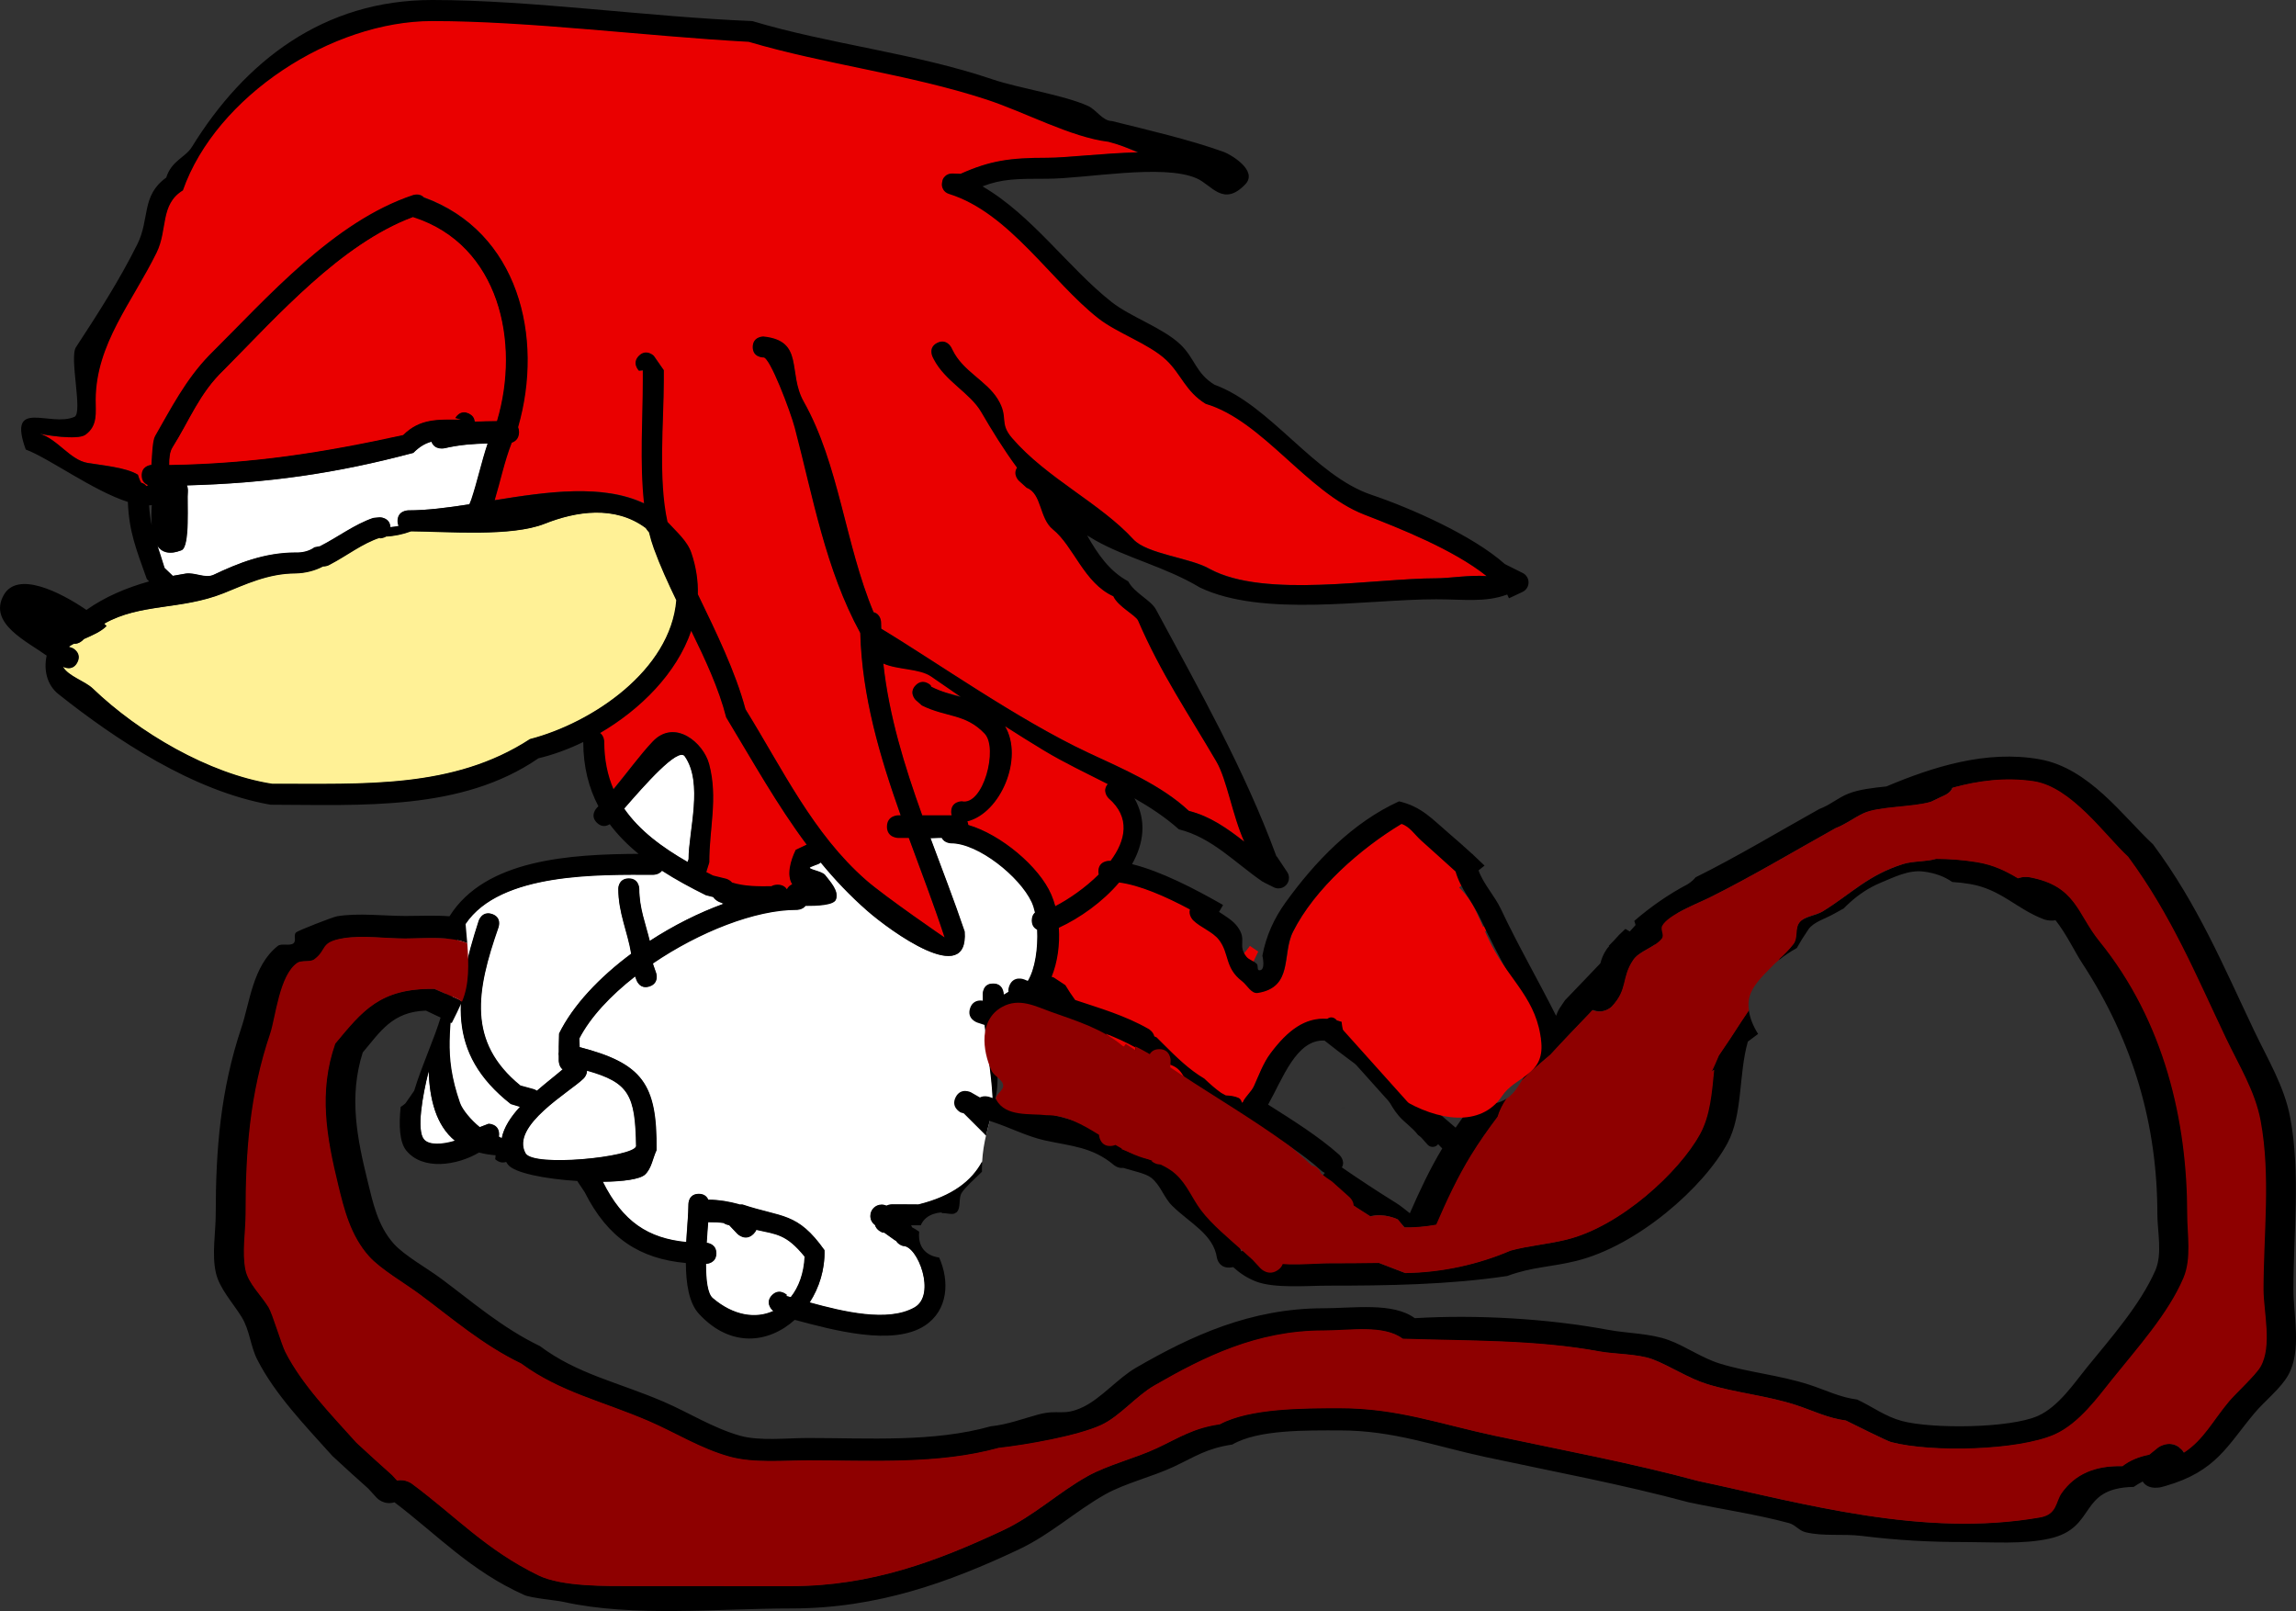 <svg version="1.1" xmlns="http://www.w3.org/2000/svg" xmlns:xlink="http://www.w3.org/1999/xlink" width="253.66" height="177.973" viewBox="0,0,253.66,177.973"><rect x="0" y="0" width="253.66" height="177.973" fill="#333333" stroke="none"/><g transform="translate(-149.886,-78.811)"><g data-paper-data="{&quot;isPaintingLayer&quot;:true}" fill-rule="nonzero" stroke-linejoin="miter" stroke-miterlimit="10" stroke-dasharray="" stroke-dashoffset="0" style="mix-blend-mode: normal"><path d="M233.448,214.632c2.222,0.505 3.346,0.489 5.373,2.994c-0.091,1.853 -0.667,3.411 -1.541,4.506c-0.197,-0.053 -0.389,-0.101 -0.571,-0.147l0.154,-0.083c0,0 -0.833,-0.811 -1.654,0.01c-0.821,0.821 -0.046,1.554 -0.046,1.554l0.184,0.201c-1.934,0.894 -4.47,0.521 -6.754,-1.438c-0.573,-0.492 -0.751,-2.052 -0.75,-3.802c0.152,-0.006 1.145,-0.102 1.145,-1.174c0,-0.955 -0.784,-1.13 -1.062,-1.16c0.047,-0.814 0.118,-1.615 0.172,-2.302c0.072,0.008 0.117,0.008 0.117,0.008c0.528,-0.004 1.066,0.011 1.589,0.085c0.216,0.161 0.469,0.216 0.619,0.236l0.92,0.971c0,0 0.904,0.878 1.788,-0.005c0.152,-0.152 0.256,-0.305 0.317,-0.452z" data-paper-data="{&quot;noHover&quot;:false,&quot;origItem&quot;:[&quot;Path&quot;,{&quot;applyMatrix&quot;:true,&quot;segments&quot;:[[[466.26777,430.26777],[0.30452,-0.30452],[-1.76777,1.76777]],[462.73223,430.26777],[[460.89827,428.32338],[0,0],[-0.2999,-0.04022]],[[459.66545,427.84713],[0.43214,0.3222],[-1.04627,-0.14669]],[[456.5,427.66667],[1.05532,-0.00837],[0,0]],[[456.26662,427.64988],[0.14439,0.01679],[-0.1089,1.37426]],[[455.93907,432.22991],[0.09488,-1.62851],[0.5577,0.06014]],[[458.06869,434.53989],[0,-1.9109],[0,2.1453]],[[455.78441,436.86183],[0.30302,-0.01254],[-0.0023,3.50106]],[[457.26773,444.39985],[-1.14698,-0.98388],[4.56758,3.918]],[[470.65411,447.23989],[-3.86888,1.78838],[0,0]],[470.36393,447.02301],[[470.36393,443.73783],[-1.64258,1.64258],[1.64258,-1.64258]],[473.64909,443.73783],[[473.34425,443.90113],[0,0],[0.36366,0.09248]],[[474.48247,444.19981],[-0.39462,-0.10614],[1.74816,-2.18916]],[[477.54599,435.27449],[-0.18148,3.70646],[-4.05399,-5.00869]],[[466.89369,429.36324],[4.444,1.01044],[-0.1218,0.29548]]],&quot;closed&quot;:true}]}" fill="#ffffff" stroke="none" stroke-width="0.5" stroke-linecap="butt"/><path d="M246.541,214.094c0.165,0.615 0.834,0.838 0.834,0.838l0.168,-0.002c0.389,0.278 0.776,0.556 1.165,0.834c0,0 0.063,0.045 0.169,0.097c0.248,0.427 0.758,0.556 0.758,0.556c1.632,-0.044 3.734,5.479 1.303,6.856c-2.923,1.657 -7.872,0.479 -11.607,-0.546c1.067,-1.646 1.702,-3.663 1.65,-5.775c-2.999,-4.224 -4.661,-3.573 -9.074,-5.043l-0.366,-0.005l-0.033,-0.032c-1.068,-0.289 -2.183,-0.494 -3.29,-0.501c0,0 -0.039,-0 -0.103,0.007c-0.132,-0.312 -0.423,-0.654 -1.052,-0.654c-1.161,0 -1.093,1.088 -1.093,1.088c0,1.093 -0.2,2.656 -0.282,4.237c-4.212,-0.416 -7.02,-2.239 -9.237,-6.678c2.247,-0.024 4.114,-0.272 4.672,-0.794c0.721,-0.674 0.84,-1.789 1.262,-2.682c0.087,-7.321 -1.554,-9.614 -8.501,-11.414l0,-0.062c-0.01,-0.298 -0.02,-0.598 -0.031,-0.896c1.212,-2.35 3.447,-4.749 6.17,-6.872l0.208,0.424c0,0 0.28,1.053 1.382,0.685c1.102,-0.367 0.737,-1.473 0.737,-1.473l-0.344,-0.995c-0.001,-0.028 -0.001,-0.057 -0.002,-0.085c5.083,-3.454 11.329,-5.949 15.93,-5.931c0,0 0.611,-0 0.947,-0.441c1.23,0.006 3.128,-0.059 3.361,-0.69c0.344,-0.93 -0.583,-1.851 -1.196,-2.631c-0.378,-0.481 -2.15,-0.655 -1.592,-0.909l0.83,-0.384c0,0 0.129,-0.055 0.281,-0.171c1.538,1.873 3.237,3.661 5.145,5.331c2.553,2.233 11.181,8.63 10.727,2.363c-1.163,-3.439 -2.484,-6.863 -3.772,-10.328c0.414,0 0.875,-0.088 1.289,-0.088c0.297,0.597 1.044,0.598 1.044,0.598c2.982,0 7.581,3.686 8.898,6.501c0.151,0.324 0.278,0.72 0.376,1.164c-0.198,0.171 -0.354,0.441 -0.354,0.867c0,0.589 0.299,0.881 0.594,1.024c0.157,3.198 -0.731,7.109 -2.912,6.729l-0.774,0.466c-0,-0.026 -0.092,-0.014 -0.092,-0.04c0,0 0.001,-1.158 -1.16,-1.158c-1.161,0 -1.072,1.118 -1.072,1.118c0,4.031 1.082,8.557 1.117,12.588c-0.516,2.036 -1.115,3.766 -1.227,6.006c-1.158,2.12 -3.288,3.784 -7.013,4.703c-0.469,-0.003 -0.94,-0.004 -1.409,-0.007l-1.552,0.002c0,0 -0.287,0.001 -0.575,0.142c-0.16,-0.075 -0.34,-0.116 -0.528,-0.116c-0.69,0 -1.255,0.562 -1.255,1.252c0,0.418 0.164,0.696 0.479,0.923z" data-paper-data="{&quot;noHover&quot;:false,&quot;origItem&quot;:[&quot;Path&quot;,{&quot;applyMatrix&quot;:true,&quot;segments&quot;:[[[492.08333,426.25],[0,0.83557],[0,-1.38071]],[[494.58333,423.75],[-1.38071,0],[0.37679,0]],[[495.63787,423.98264],[-0.32042,-0.14928],[0.57587,-0.28319]],[496.78487,423.69945],[[499.88217,423.69945],[0,0],[0.93784,0.0058]],[[502.69563,423.71685],[-0.93784,-0.00582],[24.8156,-6.12288]],[[516.91727,377.24007],[0,17.82144],[0,0]],[[519.24025,374.91711],[-2.32298,0],[2.32298,0]],[[521.56321,377.24007],[0,0],[0,0.05254]],[[521.56341,377.39773],[-0.00012,-0.05256],[0,0]],[[523.11187,376.46573],[0,0],[4.36118,0.76084]],[[528.94281,363.02347],[0.31386,6.3957],[-0.58848,-0.2864]],[[527.75781,360.97927],[0,1.17718],[0,-0.852]],[[528.46607,359.24613],[-0.39576,0.34164],[-0.1956,-0.88658]],[[527.71711,356.92207],[0.30298,0.64766],[-2.63392,-5.63016]],[[509.94839,343.94415],[5.96474,0],[0,0]],[[507.86463,342.75],[0.59307,1.19415],[-0.82759,0]],[[505.38185,342.75],[0.82759,0],[2.57493,6.93006]],[[512.95299,363.42699],[-2.32574,-6.87722],[0.90792,12.53378]],[[491.39121,358.86245],[5.1062,4.467],[-3.81714,-3.33932]],[[481.12874,348.20642],[3.07625,3.747],[-0.30454,0.2317]],[480.56813,348.54786],[[478.91395,349.11582],[0,0],[-1.11466,0.50642]],[[482.10555,350.93353],[-0.75602,-0.963],[1.22503,1.56042]],[[484.47292,356.39395],[0.68844,-1.86056],[-0.46689,1.26179]],[[477.76786,357.77475],[2.46074,0.01294],[-0.67214,0.88154]],[[475.87811,358.65629],[0,0],[-9.20178,-0.03626]],[[444.09153,370.47695],[10.16582,-6.90852],[0.00184,0.05624]],[[444.09629,370.64605],[-0.00136,-0.05648],[0,0]],[444.78597,372.63383],[[443.31681,375.57217],[2.20376,-0.7346],[-2.20376,0.7346]],[440.37845,374.10301],[[440.13663,373.35463],[0,0],[-5.44668,4.24756]],[[427.80795,387.06561],[2.42474,-4.70082],[0.02072,0.59642]],[[427.87007,388.85487],[-0.02072,-0.59642],[0,0]],[[427.87007,388.97857],[0,0],[13.89446,3.59874]],[[444.86327,411.74951],[0.17354,-14.64174],[-0.84244,1.78528]],[[442.33589,417.10541],[1.44168,-1.34854],[-1.1154,1.04336]],[[432.99511,418.69907],[4.4937,-0.04854],[4.43278,8.87802]],[[451.43861,432.02069],[-8.42322,-0.83226],[0.16388,-3.16182]],[[451.87409,423.69939],[0,2.18564],[0,0]],[[454.19705,421.37643],[-2.32296,0],[1.25659,0]],[[456.29529,422.68026],[-0.2648,-0.62408],[0.12741,-0.01359]],[[456.5,422.66667],[0,0],[2.21312,0.01395]],[[463.06508,423.65783],[-2.1363,-0.57819],[0,0]],[463.13119,423.72129],[[463.86107,423.72941],[0,0],[8.82454,2.9415]],[[481.95351,433.80535],[-5.999,-8.44836],[0.10448,4.22448]],[[478.66289,445.35443],[2.13416,-3.29258],[7.47026,2.05096]],[[501.83493,446.45629],[-5.84698,3.31338],[4.86132,-2.75482]],[[499.31875,432.92193],[3.26484,-0.08868],[0,0]],[[497.80145,431.81161],[0.49554,0.85488],[-0.2118,-0.10389]],[[497.46357,431.61767],[0,0],[-0.77778,-0.55556]],[[495.13024,429.951],[0.77778,0.55556],[0,0]],[494.79276,429.95504],[[493.12297,428.27935],[0.32983,1.22904],[-0.62971,-0.45395]]],&quot;closed&quot;:true}]}" fill="#ffffff" stroke="none" stroke-width="0.5" stroke-linecap="butt"/><path d="M229.82,178.664c-2.773,1.006 -5.583,2.431 -8.175,4.117c-0.454,-1.883 -1.149,-3.613 -1.149,-5.73c0,0 0.005,-1.16 -1.157,-1.16c-1.161,0 -1.133,1.066 -1.133,1.066c0,2.663 1.047,4.767 1.439,7.188c-3.524,2.617 -6.439,5.704 -7.968,8.818c-0.01,0.476 -0.027,0.947 -0.038,1.423l-0.002,0.597c-0.033,0.157 -0.03,0.299 -0.001,0.426l-0.002,0.523c0,0 -0.04,0.708 0.409,1.043c-0.776,0.668 -1.828,1.469 -2.866,2.369c-0.19,-0.13 -0.366,-0.181 -0.366,-0.181l-1.464,-0.404c-5.895,-4.812 -4.87,-10.518 -2.414,-17.547c0,0 0.441,-1.034 -0.661,-1.402c-1.102,-0.367 -1.466,0.731 -1.466,0.731c-2.658,8.265 -3.656,14.549 3.533,20.201l1.018,0.307c-1.004,1.094 -1.797,2.271 -2.022,3.481l-0.355,-0.126c0.014,-0.078 0.021,-0.164 0.021,-0.256c0,-1.161 -1.165,-1.164 -1.165,-1.164l-0.977,0.372c-0.959,-0.772 -1.927,-1.934 -2.187,-2.683c-1.928,-5.553 -0.905,-8.19 -0.724,-13.999c-0.879,-11.708 14.714,-11.262 22.14,-11.262c0,0 0.618,0.001 0.953,-0.449c1.512,0.976 3.159,1.871 4.853,2.71l0.829,0.212c0.242,0.384 0.67,0.546 0.67,0.546c0.17,0.062 0.259,0.18 0.428,0.232z" data-paper-data="{&quot;noHover&quot;:false,&quot;origItem&quot;:[&quot;Path&quot;,{&quot;applyMatrix&quot;:true,&quot;segments&quot;:[[[458.70552,356.92416],[0.33991,0.12491],[0,0]],[[457.36928,355.83552],[0.48303,0.76869],[0,0]],[[455.71411,355.41465],[0,0],[-3.38622,-1.67734]],[[446.03365,350.01421],[3.02498,1.9516],[-0.66932,0.8988]],[[444.13089,350.91299],[0,0],[-14.85104,0]],[[399.99447,373.36837],[-1.7574,-23.41662],[-0.3614,11.61722]],[[401.42391,401.28375],[-3.85578,-11.10544],[0.51992,1.4975]],[[405.78545,406.63593],[-1.91718,-1.5434],[0,0]],[407.73769,405.88995],[[410.06065,408.21293],[0,-2.32298],[0,0.18488]],[[410.01887,408.72459],[0.02708,-0.15662],[0,0]],[[410.61905,409.14381],[0,0],[0.45002,-2.42086]],[[414.66161,402.18025],[-2.00818,2.18724],[0,0]],[[412.61881,401.56239],[0,0],[-14.37822,-11.30402]],[[405.53393,361.01897],[-5.31544,16.53016],[0,0]],[[408.47229,359.54981],[-2.20376,-0.7346],[2.20376,0.7346]],[[409.94145,362.48815],[0,0],[-4.91228,14.05678]],[[414.75827,397.43839],[-11.79048,-9.62474],[0,0]],[417.67685,398.23875],[[418.40519,398.59875],[-0.3809,-0.25918],[2.07558,-1.79972]],[[424.12187,393.85415],[-1.5522,1.3368],[-0.89774,-0.66948]],[423.22417,391.95217],[[423.22417,390.90543],[0,0],[-0.0564,-0.25364]],[[423.22417,390.05261],[-0.06516,0.3149],[0,0]],[[423.22417,388.85491],[0,0],[0.02072,-0.95222]],[[423.28631,385.99821],[-0.02072,0.95222],[3.05738,-6.2289]],[[439.22565,368.36519],[-7.04824,5.23446],[-0.78442,-4.8424]],[[436.38763,354.01037],[0,5.32642],[0,0]],[[438.71059,351.68741],[-2.32296,0],[2.32296,0]],[[441.03355,354.01037],[0,0],[0,4.23546]],[[443.36037,365.49117],[-0.90798,-3.76628],[5.18435,-3.37215]],[[459.7202,357.2685],[-5.54698,2.01136],[-0.33668,-0.10494]]],&quot;closed&quot;:true}]}" fill="#ffffff" stroke="none" stroke-width="0.5" stroke-linecap="butt"/><path d="M230.77,176.352c-0.264,-0.323 -0.67,-0.424 -0.67,-0.424l-1.433,-0.349c-0.253,-0.128 -0.508,-0.256 -0.758,-0.386l0.333,-1.148c-0.012,-3.712 0.95,-7.06 -0.044,-10.838c-0.628,-2.387 -3.749,-5.013 -6.164,-2.459c-1.419,1.501 -2.904,3.451 -4.412,5.27c-0.656,-1.527 -1.026,-3.284 -1.026,-5.282c0,0 0.001,-0.629 -0.458,-0.962c4.474,-2.612 8.513,-6.642 10.11,-11.327c1.555,3.177 3.068,6.371 3.887,9.568c2.955,4.887 5.633,9.752 8.911,14.132l-1.217,0.58c-0.594,1.22 -1.028,2.811 -0.39,3.81c-0.22,0.093 -0.455,0.26 -0.589,0.553c-0.002,0 -0.004,0 -0.005,0c-0.173,-0.268 -0.482,-0.505 -1.027,-0.505c-0.29,0 -0.514,0.068 -0.685,0.171c-1.502,0.012 -2.924,0.034 -4.362,-0.404z" data-paper-data="{&quot;noHover&quot;:false,&quot;origItem&quot;:[&quot;Path&quot;,{&quot;applyMatrix&quot;:true,&quot;segments&quot;:[[[470.21739,353.42362],[-3.00385,0.02394],[0.34189,-0.20614]],[[471.58333,353.08333],[-0.5791,0],[1.09017,0]],[[473.63498,354.0949],[-0.34669,-0.53617],[0.00364,-0.00026]],[[473.64591,354.09413],[-0.00364,0.00026],[0.26911,-0.58555]],[[474.82041,352.99161],[-0.4398,0.1865],[-1.2763,-1.99645]],[[475.58605,345.38418],[-1.18733,2.4403],[0,0]],[[478.01489,344.22959],[0,0],[-6.55495,-8.76082]],[[460.22325,316.11733],[5.90919,9.77435],[-1.6379,-6.393]],[[452.50579,296.99321],[3.10992,6.3543],[-3.19384,9.37044]],[[432.37337,319.57257],[8.94818,-5.22494],[0.91698,0.66612]],[[433.29035,321.48871],[0,0],[0,3.9963]],[[435.33975,332.00303],[-1.31284,-3.0531],[3.0169,-3.63868]],[[443.97511,321.45899],[-2.8379,3.00138],[4.83024,-5.10848]],[[456.47815,326.46967],[-1.25584,-4.7737],[1.98804,7.5569]],[[456.49007,348.18779],[-0.02326,-7.42382],[0,0]],[[455.81581,350.28465],[0,0],[0.50038,0.25938]],[[457.32603,351.05729],[-0.50622,-0.25586],[0,0]],[460.18077,351.75667],[[461.51717,352.60577],[-0.5274,-0.64685],[2.87598,0.87631]]],&quot;closed&quot;:true}]}" fill="#ea0000" stroke="none" stroke-width="0.5" stroke-linecap="butt"/><path d="M255.035,168.924c-0.927,0 -2.135,0 -3.269,0c-1.96,-5.45 -3.692,-11.083 -4.314,-16.851c1.556,0.708 4.02,0.529 5.311,1.43c1.076,0.751 2.195,1.51 3.295,2.257c-1.032,-0.286 -2.134,-0.465 -3.269,-1.038l-0.085,-0.17c0,0 -0.809,-0.824 -1.63,-0.003c-0.821,0.821 -0.041,1.552 -0.041,1.552l0.693,0.603c2.687,1.331 4.88,0.917 6.992,3.15c1.513,1.6 -0.174,8.053 -2.563,7.518c0,0 -1.17,0.003 -1.17,1.164c0,0.147 0.018,0.275 0.051,0.387z" data-paper-data="{&quot;noHover&quot;:false,&quot;origItem&quot;:[&quot;Path&quot;,{&quot;applyMatrix&quot;:true,&quot;segments&quot;:[[[509.94837,336.97515],[0,0.2939],[0,-2.32296]],[[512.27133,334.65219],[0,0],[4.77628,1.07008]],[[517.33475,319.72007],[3.02618,3.1999],[-4.22418,-4.46668]],[[503.48923,313.50023],[5.3746,2.66226],[0,0]],[502.11119,312.29077],[[502.11119,309.00559],[-1.64258,1.64258],[1.64258,-1.64258]],[505.39635,309.00559],[[505.56695,309.34479],[0,0],[2.27082,1.14772]],[[512.06585,311.60807],[-2.0639,-0.57218],[-2.2007,-1.49448]],[[505.53301,307.10715],[2.15174,1.50232],[-2.58186,-1.80268]],[[494.96071,304.22895],[3.11102,1.41662],[1.24476,11.53491]],[[503.55085,337.75],[-3.91915,-10.8992],[2.26692,0]],[[510.05051,337.75],[-1.85446,0],[-0.06496,-0.22424]]],&quot;closed&quot;:true}]}" fill="#ea0000" stroke="none" stroke-width="0.5" stroke-linecap="butt"/><path d="M256.816,169.951c-0.016,-0.154 -0.054,-0.288 -0.106,-0.401c3.656,-0.904 6.288,-7.004 4.187,-10.558c1.432,0.921 2.89,1.817 4.326,2.683c2.233,1.348 4.705,2.519 7.089,3.732c-0.683,0.791 0.085,1.565 0.085,1.565c2.469,2.129 1.897,4.717 0.221,6.969c-0.061,-0.002 -0.121,-0.004 -0.181,-0.005c0,0 -1.168,0.007 -1.168,1.169v0c0,0.126 0.013,0.239 0.037,0.339c-1.492,1.49 -3.357,2.758 -4.829,3.518c-0.122,-0.447 -0.272,-0.877 -0.447,-1.284c-1.321,-3.084 -5.635,-6.691 -9.215,-7.727z" data-paper-data="{&quot;noHover&quot;:false,&quot;origItem&quot;:[&quot;Path&quot;,{&quot;applyMatrix&quot;:true,&quot;segments&quot;:[[[532.05447,355.25711],[-2.64287,-6.16871],[0.3492,0.81504]],[[532.94401,357.82595],[-0.24388,-0.89306],[2.94504,-1.5206]],[[542.54583,350.81479],[-2.98496,2.97954],[-0.0486,-0.20004]],[[542.46995,350.13875],[0,0.25162],[0,0]],[[542.46995,350.13863],[0,0],[0,-2.32296]],[[544.79291,347.81567],[0,0],[0.12004,0.00204]],[[545.15525,347.82585],[-0.1215,-0.00474],[3.35096,-4.50392]],[[544.69897,333.97181],[4.93732,4.25872],[0,0]],[[544.53685,330.86079],[-1.36636,1.58252],[-4.76836,-2.42502]],[[530.44971,323.45117],[4.46666,2.69564],[-2.87234,-1.73348]],[[521.83627,318.07553],[2.86412,1.84244],[4.20131,7.10888]],[[513.52056,339.09371],[7.31215,-1.808],[0.10385,0.22584]],[[513.73167,339.89149],[-0.03263,-0.30814],[7.15925,2.0722]]],&quot;closed&quot;:true}]}" fill="#ea0000" stroke="none" stroke-width="0.5" stroke-linecap="butt"/><path d="M197.237,197.108c0.112,3.071 0.814,6.033 2.937,7.754c-1.345,0.411 -2.906,0.533 -3.467,-0.159c-0.809,-0.996 -0.191,-4.754 0.53,-7.595z" data-paper-data="{&quot;noHover&quot;:false,&quot;origItem&quot;:[&quot;Path&quot;,{&quot;applyMatrix&quot;:true,&quot;segments&quot;:[[[393.45297,409.31459],[-1.61812,-1.99266],[1.12356,1.38362]],[[400.30185,409.63479],[-2.69058,0.82204],[-4.24604,-3.44254]],[[394.49745,394.31237],[0.22468,6.14262],[-1.44178,5.68202]]],&quot;closed&quot;:true,&quot;fillColor&quot;:[0,0,0,1]}]}" fill="#ffffff" stroke="none" stroke-width="0.5" stroke-linecap="butt"/><path d="M214.742,197.049c4.665,1.313 5.363,2.767 5.452,8.411c-0.285,1.193 -11.424,2.339 -12.281,0.775c-1.677,-3.059 4.97,-6.844 6.462,-8.325c0,0 0.372,-0.369 0.368,-0.86z" data-paper-data="{&quot;noHover&quot;:false,&quot;origItem&quot;:[&quot;Path&quot;,{&quot;applyMatrix&quot;:true,&quot;segments&quot;:[[[429.46835,394.19635],[0,0],[0.00904,0.9823]],[[428.73841,395.91765],[0,0],[-2.98302,2.96388]],[[415.90837,412.41187],[-3.35488,-6.1174],[1.7154,3.1279]],[[440.30123,410.87089],[-0.56976,2.38666],[-0.178,-11.28792]],[[429.46837,394.19635],[9.33028,2.62528],[0,0]]],&quot;closed&quot;:true,&quot;fillColor&quot;:[0,0,0,1]}]}" fill="#ffffff" stroke="none" stroke-width="0.5" stroke-linecap="butt"/><path d="M225.87,174.067c-2.828,-1.62 -5.391,-3.508 -7.065,-5.93c2.192,-2.521 6.012,-6.859 6.744,-5.819c2.081,2.96 0.437,8.296 0.428,11.446z" data-paper-data="{&quot;noHover&quot;:false,&quot;origItem&quot;:[&quot;Path&quot;,{&quot;applyMatrix&quot;:true,&quot;segments&quot;:[[[451.90413,347.44355],[0,0],[0.01906,-6.30096]],[[451.05483,324.72745],[4.16174,5.92088],[-1.46324,-2.08174]],[[437.71107,336.27407],[4.38398,-5.04184],[3.34828,4.84416]],[[451.69367,348.04581],[-5.65516,-3.24096],[0,0]]],&quot;closed&quot;:true,&quot;fillColor&quot;:[0,0,0,1]}]}" fill="#ffffff" stroke="none" stroke-width="0.5" stroke-linecap="butt"/><path d="M170.605,133.105c0,0 0.038,-0.339 -0.102,-0.681c8.815,-0.233 16.554,-1.325 25.075,-3.604c0.691,-0.697 1.332,-1.056 2.007,-1.237c0.366,0.971 1.438,0.729 1.438,0.729c1.631,-0.38 3.163,-0.493 4.775,-0.525c-0.684,2.032 -1.139,4.215 -1.808,6.217l-0.207,0.515c-2.401,0.373 -4.703,0.675 -6.77,0.675c0,0 -1.162,0.007 -1.162,1.169c0,0.225 0.043,0.41 0.114,0.556c-0.302,0.068 -0.7,0.095 -0.987,0.127c-0.046,-1.091 -1.161,-1.085 -1.161,-1.085l-0.656,0.076c-2.096,0.716 -3.949,2.158 -5.934,3.162l-0.597,0.111c-0.576,0.424 -1.367,0.602 -2.082,0.573c-3.455,0 -6.369,1.159 -9.082,2.444c-0.934,0.442 -2.078,-0.29 -3.099,-0.131c-0.475,0.074 -0.951,0.156 -1.425,0.248l-0.912,-0.874c-0.291,-0.958 -0.56,-1.751 -0.794,-2.469c0.495,0.726 1.322,1.032 2.667,0.508c0.981,-0.382 0.591,-5.517 0.702,-6.502z" data-paper-data="{&quot;noHover&quot;:false,&quot;origItem&quot;:[&quot;Path&quot;,{&quot;applyMatrix&quot;:true,&quot;segments&quot;:[[[341.30981,266.22263],[0,0],[-0.22208,1.97074]],[[339.90167,279.18563],[1.96172,-0.76382],[-2.68984,1.04734]],[[334.56853,278.17601],[0.9893,1.45264],[0.46796,1.4357]],[[336.15305,283.09991],[-0.58166,-1.91636],[0,0]],[[337.97543,284.84175],[0,0],[0.94824,-0.18412]],[[340.82539,284.34335],[-0.9508,0.1487],[2.04136,-0.31928]],[[347.01875,284.59601],[-1.8673,0.88444],[5.42618,-2.57006]],[[365.14997,279.67521],[-6.91074,0],[1.42914,0.05876]],[[369.28167,278.51669],[-1.15152,0.84846],[0,0]],[[370.46135,278.29359],[0,0],[3.97098,-2.00804]],[[382.22483,272.05117],[-4.19192,1.43212],[0,0]],[383.73373,271.93195],[[386.05377,274.11413],[-0.0919,-2.18218],[0.57478,-0.06232]],[[387.83381,273.81317],[-0.60372,0.13656],[-0.141,-0.2928]],[[387.60533,272.70627],[0,0.45078],[0,-2.32296]],[[389.92829,270.38331],[0,0],[4.13412,0]],[[403.46789,269.03905],[-4.80282,0.74652],[0,0]],[[403.88197,268.01309],[0,0],[1.3376,-4.00242]],[[407.50483,255.61049],[-1.36768,4.06398],[-3.22258,0.06352]],[[397.95867,256.66821],[3.263,-0.75968],[0,0]],[[395.08763,255.21895],[0.73158,1.94298],[-1.35066,0.36206]],[[391.07279,257.69259],[1.38162,-1.39484],[-17.04302,4.55762]],[[341.10571,264.86441],[17.62956,-0.46562],[0.2789,0.68468]],[341.30979,266.22259]],&quot;closed&quot;:true,&quot;fillColor&quot;:[0,0,0,1]}]}" fill="#ffffff" stroke="none" stroke-width="0.5" stroke-linecap="butt"/><path d="M266.284,186.809c0,0 -0.105,-0.053 -0.265,-0.091c0.656,-1.617 0.924,-3.563 0.797,-5.428c2.3,-1.056 4.837,-2.855 6.667,-5.016c2.945,0.382 6.886,2.352 10.313,4.385c-2.289,3.048 -5.355,4.951 -8.069,7.915c-1.398,1.527 -2.272,3.259 -3.065,5.032c-2.078,-1.768 -3.849,-3.815 -5.128,-5.967l-1.251,-0.83z" data-paper-data="{&quot;noHover&quot;:false,&quot;origItem&quot;:[&quot;Path&quot;,{&quot;applyMatrix&quot;:true,&quot;segments&quot;:[[532.66831,373.61357],[[535.17001,375.27047],[0,0],[9.3532,15.73502]],[[584.55329,396.98167],[-17.61846,6.86688],[6.28706,-6.4649]],[[613.37265,374.95889],[-10.05404,-2.509],[3.29808,0.82304]],[[636.93739,386.53183],[0.64734,2.05566],[0,-10.98032]],[[622.62463,345.24637],[7.37874,7.64576],[-6.91696,-7.16728]],[[598.84361,359.96923],[2.73032,-4.47776],[-0.7722,2.06026]],[[593.49937,372.84179],[1.4316,-1.12568],[-4.82358,3.7929]],[[578.53439,368.39269],[3.5398,2.45288],[-7.08334,-4.9083]],[[547.05717,352.59181],[9.62708,1.248],[-3.66004,4.32374]],[[533.73229,362.59699],[4.59932,-2.11252],[0.25212,3.72942]],[[532.13863,373.43213],[1.31286,-3.2348],[0.31974,0.07646]],[532.66829,373.61355]],&quot;closed&quot;:true,&quot;fillColor&quot;:[0,0,0,1]}]}" fill="#ea0000" stroke="none" stroke-width="0.5" stroke-linecap="butt"/><path d="M288.896,183.93c-0.514,1.039 -0.982,2.1 -1.351,3.196c-0.272,0.81 0.013,1.749 -0.29,2.548c-1.119,2.945 -4.362,5.641 -6.505,8.655c-1.377,-0.488 -2.725,-1.116 -4.017,-1.857c0.698,-1.624 1.471,-3.2 2.705,-4.545c2.95,-3.215 6.067,-5.344 8.539,-8.619c0.325,0.218 0.632,0.426 0.918,0.623z" data-paper-data="{&quot;noHover&quot;:false,&quot;origItem&quot;:[&quot;Path&quot;,{&quot;applyMatrix&quot;:true,&quot;segments&quot;:[[532.66831,373.61357],[[535.17001,375.27047],[0,0],[9.3532,15.73502]],[[584.55329,396.98167],[-17.61846,6.86688],[6.28706,-6.4649]],[[613.37265,374.95889],[-10.05404,-2.509],[3.29808,0.82304]],[[636.93739,386.53183],[0.64734,2.05566],[0,-10.98032]],[[622.62463,345.24637],[7.37874,7.64576],[-6.91696,-7.16728]],[[598.84361,359.96923],[2.73032,-4.47776],[-0.7722,2.06026]],[[593.49937,372.84179],[1.4316,-1.12568],[-4.82358,3.7929]],[[578.53439,368.39269],[3.5398,2.45288],[-7.08334,-4.9083]],[[547.05717,352.59181],[9.62708,1.248],[-3.66004,4.32374]],[[533.73229,362.59699],[4.59932,-2.11252],[0.25212,3.72942]],[[532.13863,373.43213],[1.31286,-3.2348],[0.31974,0.07646]],[532.66829,373.61355]],&quot;closed&quot;:true,&quot;fillColor&quot;:[0,0,0,1]}]}" fill="#ea0000" stroke="none" stroke-width="0.5" stroke-linecap="butt"/><path d="M195.615,102.831c9.412,3.056 11.772,13.788 9.175,22.487c-0.826,0.003 -1.629,0.022 -2.423,0.069c-0.023,-0.305 -0.172,-0.651 -0.645,-0.888c-1.039,-0.519 -1.56,0.523 -1.56,0.523l0.652,0.132c-2.5,0 -4.501,-0.162 -6.393,1.714c-8.809,1.931 -16.564,3.156 -25.834,3.307c-0.005,-0.745 0.051,-1.439 0.368,-1.941c1.876,-2.974 2.954,-5.953 5.634,-8.515c6.023,-6.067 12.956,-13.934 20.926,-16.927c0.061,0.028 0.1,0.041 0.1,0.041z" data-paper-data="{&quot;noHover&quot;:false,&quot;origItem&quot;:[&quot;Path&quot;,{&quot;applyMatrix&quot;:true,&quot;segments&quot;:[[391.17739,205.74685],[[390.97739,205.66459],[0.12242,0.0564],[-15.9411,5.98582]],[[349.27349,239.40759],[12.04538,-12.13482],[-5.36138,5.12456]],[[337.99209,256.40853],[3.75256,-5.94824],[-0.6333,1.00388]],[[337.25349,260.28615],[-0.00994,-1.49016],[18.53946,-0.301]],[[388.78377,253.64977],[-17.61766,3.86136],[3.78524,-3.7505]],[[401.54313,250.25097],[-5.00076,0],[0,0]],[400.23975,249.98643],[[403.35633,248.94757],[-2.07772,-1.03886],[0.94772,0.47386]],[[404.64857,250.72183],[-0.04522,-0.61038],[1.5878,-0.0932]],[[409.49113,250.59017],[-1.65204,0.00512],[5.19262,-17.39764]],[[391.17739,205.74687],[18.8248,6.11244],[0,0]]],&quot;closed&quot;:true,&quot;fillColor&quot;:[0,0,0,1]}]}" fill="#ea0000" stroke="none" stroke-width="0.5" stroke-linecap="butt"/><path d="M191.872,138.239c0,0 0.363,0 0.682,-0.2c0.873,-0.032 1.869,-0.24 2.767,-0.57c4.104,0.033 11.094,0.639 14.764,-0.817c3.475,-1.379 7.771,-2.057 11.183,0.48c0.106,0.162 0.23,0.321 0.365,0.477c0.15,0.617 0.326,1.215 0.533,1.784c0.689,1.9 1.562,3.814 2.484,5.723c-0.646,7.741 -9.285,13.576 -16.174,15.366c-8.492,5.531 -18.504,4.926 -28.544,4.954c-7.024,-1.095 -14.799,-5.726 -19.814,-10.538c-0.924,-0.886 -2.674,-1.336 -3.323,-2.429l0.146,0.02c0,0 0.939,0.525 1.458,-0.514c0.519,-1.039 -0.519,-1.561 -0.519,-1.561l-0.437,-0.157c0.172,-0.117 0.362,-0.227 0.565,-0.333c0.534,0.054 0.948,-0.361 0.948,-0.361c0.052,-0.053 0.105,-0.105 0.158,-0.156c0.941,-0.413 1.92,-0.835 2.506,-1.442c-0.071,-0.075 -0.159,-0.161 -0.263,-0.256c3.981,-2.269 8.495,-1.503 13.203,-3.38c2.338,-0.932 4.891,-2.203 7.981,-2.203c1.029,-0.027 2.101,-0.289 3.015,-0.775c0.134,0.003 0.259,-0.017 0.36,-0.042c0.13,-0.029 0.293,-0.084 0.442,-0.184c1.813,-0.942 3.57,-2.323 5.495,-2.944l0.02,0.06z" data-paper-data="{&quot;noHover&quot;:false,&quot;origItem&quot;:[&quot;Path&quot;,{&quot;applyMatrix&quot;:true,&quot;segments&quot;:[[383.73371,276.57791],[[383.69397,276.45871],[0,0],[-3.84884,1.242]],[[372.75663,282.33677],[3.62588,-1.8841],[-0.29816,0.1996]],[[371.87653,282.70313],[0.26066,-0.05864],[-0.2018,0.0499]],[[371.15889,282.78633],[0.26778,0.00618],[-1.82826,0.97156]],[[365.14995,284.32115],[2.05838,-0.05438],[-6.18068,0]],[[349.21095,288.69221],[4.67578,-1.86408],[-9.41526,3.7535]],[[322.81093,295.42553],[7.9619,-4.53806],[0.2078,0.18998]],[[323.33651,295.93599],[-0.14142,-0.14908],[-1.17202,1.2153]],[[318.32557,298.81515],[1.8829,-0.82668],[-0.10536,0.1024]],[[318.01017,299.12723],[0.10488,-0.10568],[0,0]],[[316.11395,299.84761],[1.06818,0.10766],[-0.40528,0.2121]],[[314.98395,300.51351],[0.34402,-0.23354],[0,0]],[315.85779,300.82719],[[316.89667,303.94379],[1.03886,-2.07774],[-1.03886,2.07772]],[313.78009,304.98265],[[313.68863,304.93125],[0,0],[1.29754,2.18526]],[[320.33313,309.77991],[-1.8476,-1.77276],[10.03002,9.62376]],[[359.92127,330.78847],[-14.04806,-2.19064],[20.07988,-0.05472]],[[416.86415,320.91295],[-16.98366,11.06206],[13.7774,-3.58006]],[[449.19969,290.24643],[-1.29152,15.48186],[-1.84376,-3.8189]],[[444.23623,278.81813],[1.37832,3.79952],[-0.4124,-1.13684]],[[443.17289,275.25551],[0.29924,1.23468],[-0.27002,-0.31154]],[[442.44337,274.30269],[0.2125,0.32462],[-6.825,-5.07422]],[[420.08715,273.36143],[6.94928,-2.75738],[-7.33876,2.91192]],[[390.60761,275.03215],[8.20758,0.06654],[-1.7944,0.65958]],[[385.09309,276.17637],[1.74658,-0.06448],[-0.63858,0.40154]],[383.73369,276.57791]],&quot;closed&quot;:true,&quot;fillColor&quot;:[0,0,0,1]}]}" fill="#fff196" stroke="none" stroke-width="0.5" stroke-linecap="butt"/><path d="M207.185,126.535c0,-0.219 -0.038,-0.4 -0.101,-0.549c2.876,-9.977 0.035,-21.621 -10.404,-25.398c-0.47,-0.506 -1.124,-0.199 -1.124,-0.199c-8.765,2.922 -16.011,11.223 -22.512,17.682c-2.598,2.684 -4.21,5.844 -5.973,8.914c-0.273,0.475 -0.331,1.902 -0.406,3.179c-0.271,0.027 -1.074,0.189 -1.074,1.155c0,0.672 0.389,0.955 0.717,1.074c-0.007,0.007 -0.014,0.013 -0.021,0.018c-0.06,0.045 -0.218,0.075 -0.273,0.09c-0.123,-0.163 -0.306,-0.307 -0.578,-0.372c-0.223,-0.37 -0.344,-0.876 -0.35,-0.88c-1.311,-0.819 -4.098,-1.053 -5.57,-1.305c-1.927,-0.33 -3.291,-2.62 -5.27,-3.221c0.444,0.103 4.14,0.749 5.033,0.11c1.403,-1.005 1.122,-2.5 1.132,-3.894c0.044,-6.149 4.013,-10.72 6.728,-16.231c1.259,-2.555 0.365,-5.332 2.911,-6.89c3.667,-10.429 16.5,-18.726 27.549,-18.726c10.775,0 23.593,1.662 35.01,2.285c8.456,2.502 17.737,3.585 26.267,6.373c4.327,1.414 9.323,4.175 13.517,4.689c1.11,0.279 2.125,0.774 3.207,1.224c-3.89,0.095 -7.879,0.605 -10.058,0.605c-4.105,0 -6.288,0.317 -9.553,1.778l-0.894,-0.031c0,0 -0.01,0 -0.028,0.001c-0.24,-0.003 -0.544,0.055 -0.785,0.3c-0.164,0.144 -0.247,0.272 -0.285,0.588c-0.064,0.312 -0.003,0.557 0.107,0.746c0.151,0.309 0.424,0.46 0.652,0.534c0.017,0.007 0.026,0.01 0.026,0.01c6.647,2.07 11.309,9.695 16.495,13.758c2.106,1.65 5.605,2.817 7.508,4.616c1.646,1.555 2.128,3.482 4.354,4.841c6.306,1.86 11.191,9.79 17.509,12.243c3.939,1.529 9.829,3.855 13.53,6.802c-1.861,-0.145 -4.096,0.243 -5.579,0.243c-6.881,0 -18.918,2.247 -24.994,-1.016c-2.094,-1.25 -7.033,-1.653 -8.547,-3.305c-3.666,-4.001 -9.573,-6.729 -13.403,-11.173c-1.469,-1.705 -0.329,-2.253 -1.572,-4.284c-1.264,-2.066 -3.863,-3.062 -5.003,-5.447l-0.122,-0.245c0,0 -0.518,-1.037 -1.557,-0.517c-1.039,0.519 -0.44,1.498 -0.44,1.498l0.123,0.246c1.271,2.455 4.02,3.738 5.248,5.845c1.204,2.067 2.498,4.18 3.967,6.169c-0.502,0.743 0.181,1.428 0.181,1.428l0.883,0.8c1.684,0.635 1.37,3.374 2.892,4.601c2.298,1.853 3.425,5.925 6.676,7.391c0.518,1.149 2.478,2.095 2.736,2.695c2.527,5.861 5.583,10.332 8.65,15.585c1.161,1.987 1.765,5.962 3.074,8.849c-1.87,-1.455 -3.759,-2.81 -6.129,-3.406c-3.035,-2.847 -7.374,-4.676 -11.099,-6.418c-7.787,-3.643 -16.937,-10.117 -22.894,-13.699c-0.004,-0.225 -0.068,-0.528 -0.068,-0.754c0,0 -0,-0.925 -0.826,-1.124c-3.154,-7.557 -3.8,-16.254 -7.713,-23.202c-1.806,-3.208 0.134,-6.728 -4.448,-7.187c0,0 -1.158,-0 -1.158,1.161c0,1.161 1.158,1.062 1.158,1.062c0.69,-0.165 3.034,5.992 3.503,7.775c2.009,7.644 3.386,15.696 7.235,22.743c0.332,11.903 5.733,22.686 9.314,33.64c0.107,0.093 -6.606,-4.515 -8.682,-6.331c-5.861,-5.128 -9.221,-12.23 -13.338,-18.88c-1.116,-4.173 -3.255,-8.499 -5.283,-12.701c0.035,-1.484 -0.196,-3.019 -0.723,-4.573c-0.457,-1.348 -1.673,-2.363 -2.651,-3.444c-1.043,-4.7 -0.397,-11.193 -0.397,-15.648c0,-0.387 0.002,-0.776 0.002,-1.163l-1.048,-1.521c0,0 -0.819,-0.823 -1.64,-0.002c-0.821,0.821 0.002,1.64 0.002,1.64l0.434,-0.046c0,0.387 0.002,0.772 0.002,1.16c0,4.058 -0.345,9.053 0.149,13.52c-4.584,-2.174 -10.776,-1.287 -16.598,-0.346c0.63,-2.081 1.094,-4.351 1.889,-6.367c0.359,-0.122 0.802,-0.425 0.802,-1.169z" data-paper-data="{&quot;noHover&quot;:false,&quot;origItem&quot;:[&quot;Path&quot;,{&quot;applyMatrix&quot;:true,&quot;segments&quot;:[[[207.23398,126.54471],[0,0],[0,0.74428]],[[206.43224,127.71193],[0.35859,-0.12183],[-0.79497,2.01631]],[[204.54346,134.06831],[0.62977,-2.081],[5.82184,-0.94077]],[[221.04236,134.42791],[-4.58355,-2.17395],[-0.49406,-4.46661]],[[220.90398,120.86668],[0,4.0577],[0,-0.38716]],[[220.90398,119.70521],[0,0.38715],[0,0]],[220.46984,119.75218],[[220.46984,118.1096],[-0.82129,0.82129],[0.82129,-0.8213]],[222.11244,118.1096],[[223.22695,119.70521],[0,0],[0,0.38716]],[[223.22695,120.86668],[0,-0.38715],[0,4.45475]],[[223.63424,136.45939],[-1.04288,-4.69973],[0.97795,1.08107]],[[226.27441,139.8882],[-0.45705,-1.34762],[0.52706,1.55406]],[[226.98723,144.45387],[0.0353,-1.48382],[2.02805,4.20252]],[[232.24905,157.14885],[-1.1164,-4.17309],[4.11661,6.64992]],[[245.57049,176.02979],[-5.86079,-5.12809],[2.07557,1.81608]],[[254.2462,182.36297],[0.10673,0.09259],[-3.58093,-10.95318]],[[244.92406,148.72757],[0.33215,11.90331],[-3.84992,-7.0478]],[[237.6892,126.06915],[2.00936,7.64444],[-0.46873,-1.78324]],[[234.21266,118.30175],[0.69027,-0.16527],[0,0]],[[233.05118,117.14027],[0,1.16148],[0,-1.16148]],[[234.21266,115.97879],[0,0],[4.58124,0.45867]],[[238.68331,123.17161],[-1.80642,-3.20756],[3.91321,6.94845]],[[246.40523,146.45675],[-3.15381,-7.55692],[0.82574,0.19891]],[[247.23097,147.58085],[0,0],[0,0.22586]],[[247.23669,148.25732],[-0.0038,-0.22511],[5.95692,3.58273]],[[270.12329,161.96371],[-7.78741,-3.64307],[3.72526,1.74273]],[[281.22116,168.38361],[-3.03452,-2.84696],[2.37015,0.59629]],[[287.34964,171.79024],[-1.86981,-1.45547],[-1.30865,-2.88675]],[[284.27302,162.9452],[1.1605,1.98747],[-3.06718,-5.25291]],[[275.61884,147.36877],[2.52651,5.86117],[-0.25878,-0.60032]],[[272.88185,144.67573],[0.51829,1.14902],[-3.25147,-1.46666]],[[266.20369,137.29181],[2.29755,1.85285],[-1.52191,-1.22734]],[[263.31109,132.6977],[1.68417,0.63488],[0,0]],[262.42848,131.8994],[[262.24758,130.47391],[-0.50169,0.7429],[-1.46913,-1.98959]],[[258.28276,124.31696],[1.20366,2.06667],[-1.22758,-2.10774]],[[253.04166,118.48571],[1.27059,2.45514],[0,0]],[252.91903,118.24046],[[253.43847,116.68216],[-1.03886,0.51943],[1.03886,-0.51943]],[254.99677,117.2016],[[255.11938,117.44683],[0,0],[1.13979,2.38512]],[[260.12815,122.90602],[-1.26398,-2.06551],[1.24289,2.03106]],[[261.70239,127.19786],[-1.46943,-1.70495],[3.8298,4.44367]],[[275.10518,138.38719],[-3.6664,-4.00092],[1.51426,1.65242]],[[283.55394,141.67477],[-2.09424,-1.25033],[6.07572,3.26267]],[[308.54768,142.69294],[-6.8811,0],[1.48242,0]],[[314.12636,142.45066],[-1.86086,-0.14514],[-3.70115,-2.94678]],[[300.59604,135.65224],[3.93862,1.52902],[-6.31879,-2.45302]],[[283.08717,123.42067],[6.3059,1.86003],[-2.22569,-1.35925]],[[278.73449,118.58517],[1.64551,1.55463],[-1.9037,-1.79857]],[[271.22908,113.977],[2.10573,1.64996],[-5.18531,-4.06298]],[[254.75208,100.23914],[6.6469,2.07039],[0,0]],[[254.7257,100.22937],[0.0169,0.00661],[-0.22818,-0.07322]],[[254.07485,99.69632],[0.15134,0.30934],[-0.11013,-0.18885]],[[253.96869,98.95053],[-0.06387,0.31186],[0.03803,-0.31605]],[[254.30524,98.27658],[-0.1642,0.14432],[0.24139,-0.24561]],[[255.09125,97.9767],[-0.23962,-0.00269],[0.01813,-0.00093]],[255.11937,97.97577],[[256.014,98.00684],[0,0],[3.26491,-1.46088]],[[265.57273,96.23354],[-4.10499,0],[2.17872,0]],[[275.63485,95.6327],[-3.89035,0.09541],[-1.08179,-0.45028]],[[272.3544,94.47612],[1.1101,0.27871],[-4.19414,-0.51398]],[[258.848,89.79553],[4.32728,1.41448],[-8.52961,-2.78812]],[[232.60843,83.42891],[8.45629,2.50192],[-11.41686,-0.62333]],[[197.62588,81.13424],[10.77508,0],[-11.04891,0]],[[170.09255,99.84226],[3.66681,-10.42943],[-2.54569,1.55813]],[[167.18396,106.7279],[1.25892,-2.55531],[-2.71526,5.51132]],[[160.45837,122.94769],[0.0441,-6.14903],[-0.01,1.39402]],[[159.32677,126.83942],[1.40347,-1.00454],[-0.89262,0.63889]],[[154.29391,126.72907],[0.4438,0.10273],[1.97863,0.60065]],[[159.56374,129.94767],[-1.92682,-0.32993],[1.47275,0.25218]],[[165.1342,131.25155],[-1.31064,-0.81923],[0.00634,0.00397]],[[165.48456,132.13083],[-0.22255,-0.37021],[0.27229,0.06464]],[[166.06266,132.50234],[-0.12289,-0.16349],[0.05549,-0.01497]],[[166.23592,132.41303],[-0.06,0.0454],[0.00709,-0.00537]],[[166.25678,132.39475],[-0.00682,0.00681],[-0.32779,-0.11926]],[[165.53988,131.32005],[0,0.67228],[0,-0.96581]],[[166.61358,130.16411],[-0.27059,0.02741],[0.07576,-1.27699]],[[167.02002,126.98299],[-0.27257,0.47472],[1.76293,-3.07035]],[[172.99416,118.06118],[-2.59812,2.68407],[6.50087,-6.45917]],[[195.51638,100.35833],[-8.76509,2.92169],[0,0]],[[196.71784,100.62052],[-0.46964,-0.50613],[10.43954,3.77689]],[[207.13271,125.99697],[2.87589,-9.97721],[0.06307,0.14881]],[[207.23399,126.5447],[0,-0.21856],[0,0]]],&quot;closed&quot;:true,&quot;fillColor&quot;:[0,0,0],&quot;strokeWidth&quot;:0.5}]}" fill="#ea0000" stroke="none" stroke-width="0.25" stroke-linecap="butt"/><path d="M195.615,102.831c9.412,3.056 11.772,13.788 9.175,22.487c-0.826,0.003 -1.629,0.022 -2.423,0.069c-0.023,-0.305 -0.172,-0.651 -0.645,-0.888c-1.039,-0.519 -1.56,0.523 -1.56,0.523l0.652,0.132c-2.5,0 -4.501,-0.162 -6.393,1.714c-8.809,1.931 -16.564,3.156 -25.834,3.307c-0.005,-0.745 0.051,-1.439 0.368,-1.941c1.876,-2.974 2.954,-5.953 5.634,-8.515c6.023,-6.067 12.956,-13.934 20.926,-16.927c0.061,0.028 0.1,0.041 0.1,0.041z" data-paper-data="{&quot;noHover&quot;:false,&quot;origItem&quot;:[&quot;Path&quot;,{&quot;applyMatrix&quot;:true,&quot;segments&quot;:[[195.5887,102.87344],[[195.4887,102.83231],[0.06121,0.0282],[-7.97055,2.99291]],[[174.63675,119.70381],[6.02269,-6.06741],[-2.68069,2.56228]],[[168.99605,128.20428],[1.87628,-2.97412],[-0.31665,0.50194]],[[168.62675,130.14309],[-0.00497,-0.74508],[9.26973,-0.1505]],[[194.39189,126.8249],[-8.80883,1.93068],[1.89262,-1.87525]],[[200.77157,125.1255],[-2.50038,0],[0,0]],[200.11988,124.99323],[[201.67817,124.4738],[-1.03886,-0.51943],[0.47386,0.23693]],[[202.32429,125.36093],[-0.02261,-0.30519],[0.7939,-0.0466]],[[204.74557,125.2951],[-0.82602,0.00256],[2.59631,-8.69882]],[[195.5887,102.87345],[9.4124,3.05622],[0,0]]],&quot;closed&quot;:true}]}" fill="#c60000" stroke="none" stroke-width="0.5" stroke-linecap="butt"/><path d="M328.774,184.742c0.506,-0.502 0.969,-1.03 1.366,-1.593c0.519,-0.735 0.103,-1.784 0.674,-2.491c0.495,-0.614 1.589,-0.694 2.276,-1.166c2.838,-1.951 4.512,-4.017 8.021,-5.249c0.15,-0.053 0.308,-0.095 0.472,-0.13c0.246,0.301 0.49,0.621 0.731,0.958c-1.216,0.101 -2.412,0.765 -3.532,1.285c-1.095,0.509 -2.09,1.255 -2.946,2.106c-1.018,1.012 -1.94,2.272 -2.723,3.664c-1.589,0.779 -3.202,1.666 -4.386,2.762c0.016,-0.05 0.032,-0.099 0.046,-0.146z" data-paper-data="{&quot;noHover&quot;:false,&quot;origItem&quot;:[&quot;Path&quot;,{&quot;applyMatrix&quot;:true,&quot;segments&quot;:[[532.66831,373.61357],[[535.17001,375.27047],[0,0],[9.3532,15.73502]],[[584.55329,396.98167],[-17.61846,6.86688],[6.28706,-6.4649]],[[613.37265,374.95889],[-10.05404,-2.509],[3.29808,0.82304]],[[636.93739,386.53183],[0.64734,2.05566],[0,-10.98032]],[[622.62463,345.24637],[7.37874,7.64576],[-6.91696,-7.16728]],[[598.84361,359.96923],[2.73032,-4.47776],[-0.7722,2.06026]],[[593.49937,372.84179],[1.4316,-1.12568],[-4.82358,3.7929]],[[578.53439,368.39269],[3.5398,2.45288],[-7.08334,-4.9083]],[[547.05717,352.59181],[9.62708,1.248],[-3.66004,4.32374]],[[533.73229,362.59699],[4.59932,-2.11252],[0.25212,3.72942]],[[532.13863,373.43213],[1.31286,-3.2348],[0.31974,0.07646]],[532.66829,373.61355]],&quot;closed&quot;:true,&quot;fillColor&quot;:[0,0,0,1]}]}" fill="#ea0000" stroke="none" stroke-width="0.5" stroke-linecap="butt"/><path d="M340.703,184.148c-0.355,0.308 -0.726,0.638 -1.1,0.986c0.245,-0.432 0.643,-0.733 1.1,-0.986z" data-paper-data="{&quot;noHover&quot;:false,&quot;origItem&quot;:[&quot;Path&quot;,{&quot;applyMatrix&quot;:true,&quot;segments&quot;:[[532.66831,373.61357],[[535.17001,375.27047],[0,0],[9.3532,15.73502]],[[584.55329,396.98167],[-17.61846,6.86688],[6.28706,-6.4649]],[[613.37265,374.95889],[-10.05404,-2.509],[3.29808,0.82304]],[[636.93739,386.53183],[0.64734,2.05566],[0,-10.98032]],[[622.62463,345.24637],[7.37874,7.64576],[-6.91696,-7.16728]],[[598.84361,359.96923],[2.73032,-4.47776],[-0.7722,2.06026]],[[593.49937,372.84179],[1.4316,-1.12568],[-4.82358,3.7929]],[[578.53439,368.39269],[3.5398,2.45288],[-7.08334,-4.9083]],[[547.05717,352.59181],[9.62708,1.248],[-3.66004,4.32374]],[[533.73229,362.59699],[4.59932,-2.11252],[0.25212,3.72942]],[[532.13863,373.43213],[1.31286,-3.2348],[0.31974,0.07646]],[532.66829,373.61355]],&quot;closed&quot;:true,&quot;fillColor&quot;:[0,0,0,1]}]}" fill="#ea0000" stroke="none" stroke-width="0.5" stroke-linecap="butt"/><path d="M325.411,190.968c0.112,-0.185 0.233,-0.382 0.359,-0.587c0.011,0.094 0.024,0.188 0.04,0.282c-0.133,0.101 -0.266,0.202 -0.399,0.305z" data-paper-data="{&quot;noHover&quot;:false,&quot;origItem&quot;:[&quot;Path&quot;,{&quot;applyMatrix&quot;:true,&quot;segments&quot;:[[532.66831,373.61357],[[535.17001,375.27047],[0,0],[9.3532,15.73502]],[[584.55329,396.98167],[-17.61846,6.86688],[6.28706,-6.4649]],[[613.37265,374.95889],[-10.05404,-2.509],[3.29808,0.82304]],[[636.93739,386.53183],[0.64734,2.05566],[0,-10.98032]],[[622.62463,345.24637],[7.37874,7.64576],[-6.91696,-7.16728]],[[598.84361,359.96923],[2.73032,-4.47776],[-0.7722,2.06026]],[[593.49937,372.84179],[1.4316,-1.12568],[-4.82358,3.7929]],[[578.53439,368.39269],[3.5398,2.45288],[-7.08334,-4.9083]],[[547.05717,352.59181],[9.62708,1.248],[-3.66004,4.32374]],[[533.73229,362.59699],[4.59932,-2.11252],[0.25212,3.72942]],[[532.13863,373.43213],[1.31286,-3.2348],[0.31974,0.07646]],[532.66829,373.61355]],&quot;closed&quot;:true,&quot;fillColor&quot;:[0,0,0,1]}]}" fill="#ea0000" stroke="none" stroke-width="0.5" stroke-linecap="butt"/><path d="M272.633,193.592c-2.062,-1.758 -3.824,-3.81 -5.098,-5.953l-1.251,-0.83l-0,-0c0,0 -0.105,-0.053 -0.265,-0.091c0.656,-1.617 0.924,-3.564 0.798,-5.429c2.3,-1.056 4.838,-2.856 6.668,-5.018c2.26,0.293 5.09,1.507 7.819,2.972c-0.184,0.657 0.439,1.249 0.439,1.249c0.85,0.843 2.133,1.219 2.864,2.167c1.159,1.503 0.616,3.046 2.537,4.514c0.578,0.442 1.011,1.396 1.729,1.281c3.947,-0.63 2.635,-4.257 3.88,-6.742c2.398,-4.786 7.516,-9.232 12.002,-11.924c0.888,0.273 1.453,1.172 2.139,1.798c1.687,1.539 3.372,2.979 4.984,4.546c-3.633,3.28 -6.604,7.246 -9.161,11.484c-0.44,0.73 -0.456,1.672 -0.927,2.382c-0.569,0.858 -1.673,1.312 -2.136,2.232c-0.021,0.041 -0.04,0.084 -0.058,0.127c-4.009,-2.119 -6.73,-0.643 -9.342,2.854c-0.807,1.08 -1.275,2.38 -1.831,3.608c-0.308,0.68 -0.982,1.159 -1.263,1.85c-0.095,0.234 0.377,0.921 0.215,0.727c-0.302,-0.362 -0.229,-1.059 -0.658,-1.255c-1.105,-0.506 -2.521,-0.078 -3.6,-0.636c-3.343,-1.727 -7.171,-3.917 -10.875,-4.875c-0.012,-0.022 -0.023,-0.045 -0.035,-0.067c0.142,-0.325 0.283,-0.651 0.428,-0.974z" data-paper-data="{&quot;noHover&quot;:false,&quot;origItem&quot;:[&quot;Path&quot;,{&quot;applyMatrix&quot;:true,&quot;segments&quot;:[[[566.27757,398.92705],[-6.72013,-3.47289],[2.1586,1.11554]],[[573.45671,400.1903],[-2.20907,-1.01192],[0.85759,0.39284]],[[574.76621,402.69895],[-0.60467,-0.72399],[0.32384,0.38775]],[[574.33772,401.24518],[-0.18985,0.46817],[0.56092,-1.38319]],[[576.85697,397.54329],[-0.61553,1.35977],[1.11178,-2.45605]],[[580.50601,390.32536],[-1.61335,2.15994],[5.39346,-7.22069]],[[599.89497,385.09205],[-8.45218,-4.85919],[0.9239,0.69154]],[[602.66667,387.16667],[-0.9239,-0.69154],[0,0]],[604.58013,389.77992],[[604.95045,390.65933],[-0.1306,-0.51983],[5.50452,-6.83757]],[[622.08869,370.45537],[-5.68645,6.68944],[0.21941,-0.96528]],[[623.33393,367.33975],[-0.68222,1.12426],[0,0]],[[623.33395,367.33975],[0,0],[0.14181,-0.23368]],[[623.83739,366.68601],[-0.19164,0.2035],[-0.03576,-0.0199]],[[623.72984,366.62618],[0.03594,0.01998],[1.09964,-1.20418]],[[626.85877,362.75354],[-0.98225,1.38683],[0.32646,0.2023]],[[627.93054,363.42303],[-0.38585,-0.24196],[0.38095,-0.47246]],[[629.06563,362.00449],[-0.37568,0.47326],[-0.09774,-0.59998]],[[628.85966,360.20997],[-0.29931,0.53336],[0.24559,-0.43762]],[[629.75553,358.93161],[-0.34809,0.41462],[-0.91761,-1.0595]],[[627.24029,355.98109],[0.7552,0.82782],[-4.25953,-4.6691]],[[613.70896,343.23828],[4.65001,4.24256],[-1.37306,-1.25275]],[[609.43946,339.65174],[1.77669,0.54593],[-8.97142,5.38288]],[[585.45295,363.51138],[4.79572,-9.5717],[-2.48999,4.96972]],[[577.69508,376.99617],[7.89367,-1.2599],[-1.4366,0.22929]],[[574.19533,374.38863],[1.15603,0.88316],[-3.8419,-2.93506]],[[569.12313,365.27345],[2.31808,3.0064],[-1.46199,-1.89611]],[[563.3989,360.93443],[1.70078,1.68523],[0,0]],[[562.68991,358.54378],[-0.36817,1.31349],[-5.45911,-2.92881]],[[547.05715,352.59185],[4.52027,0.58598],[-3.66004,4.32374]],[[533.73227,362.59703],[4.59932,-2.11252],[0.25212,3.72942]],[[532.13861,373.43217],[1.31286,-3.2348],[0.31974,0.07646]],[532.66827,373.61359],[532.66829,373.61361],[[535.16999,375.27051],[0,0],[2.54735,4.28545]],[[545.35725,387.14357],[-4.12394,-3.51667],[-0.30463,0.67999]],[[544.45549,389.19062],[0.29864,-0.68394],[7.4431,1.90083]]],&quot;closed&quot;:true}]}" fill="#ea0000" stroke="none" stroke-width="0.5" stroke-linecap="butt"/><path d="M311.915,183.308c0.018,0.01 0.036,0.02 0.054,0.03c-0.096,0.102 -0.181,0.211 -0.252,0.328h-0c-0.341,0.562 -0.513,1.079 -0.622,1.561c-1.217,1.432 -2.461,2.869 -3.701,4.312c1.667,-2.73 3.556,-5.37 5.746,-7.707c-0.391,0.519 -0.8,1.01 -1.225,1.476z" data-paper-data="{&quot;noHover&quot;:false,&quot;origItem&quot;:[&quot;Path&quot;,{&quot;applyMatrix&quot;:true,&quot;segments&quot;:[[[566.27757,398.92705],[-6.72013,-3.47289],[2.1586,1.11554]],[[573.45671,400.1903],[-2.20907,-1.01192],[0.85759,0.39284]],[[574.76621,402.69895],[-0.60467,-0.72399],[0.32384,0.38775]],[[574.33772,401.24518],[-0.18985,0.46817],[0.56092,-1.38319]],[[576.85697,397.54329],[-0.61553,1.35977],[1.11178,-2.45605]],[[580.50601,390.32536],[-1.61335,2.15994],[5.39346,-7.22069]],[[599.89497,385.09205],[-8.45218,-4.85919],[0.9239,0.69154]],[[602.66667,387.16667],[-0.9239,-0.69154],[0,0]],[604.58013,389.77992],[[604.95045,390.65933],[-0.1306,-0.51983],[5.50452,-6.83757]],[[622.08869,370.45537],[-5.68645,6.68944],[0.21941,-0.96528]],[[623.33393,367.33975],[-0.68222,1.12426],[0,0]],[[623.33395,367.33975],[0,0],[0.14181,-0.23368]],[[623.83739,366.68601],[-0.19164,0.2035],[-0.03576,-0.0199]],[[623.72984,366.62618],[0.03594,0.01998],[1.09964,-1.20418]],[[626.85877,362.75354],[-0.98225,1.38683],[0.32646,0.2023]],[[627.93054,363.42303],[-0.38585,-0.24196],[0.38095,-0.47246]],[[629.06563,362.00449],[-0.37568,0.47326],[-0.09774,-0.59998]],[[628.85966,360.20997],[-0.29931,0.53336],[0.24559,-0.43762]],[[629.75553,358.93161],[-0.34809,0.41462],[-0.91761,-1.0595]],[[627.24029,355.98109],[0.7552,0.82782],[-4.25953,-4.6691]],[[613.70896,343.23828],[4.65001,4.24256],[-1.37306,-1.25275]],[[609.43946,339.65174],[1.77669,0.54593],[-8.97142,5.38288]],[[585.45295,363.51138],[4.79572,-9.5717],[-2.48999,4.96972]],[[577.69508,376.99617],[7.89367,-1.2599],[-1.4366,0.22929]],[[574.19533,374.38863],[1.15603,0.88316],[-3.8419,-2.93506]],[[569.12313,365.27345],[2.31808,3.0064],[-1.46199,-1.89611]],[[563.3989,360.93443],[1.70078,1.68523],[0,0]],[[562.68991,358.54378],[-0.36817,1.31349],[-5.45911,-2.92881]],[[547.05715,352.59185],[4.52027,0.58598],[-3.66004,4.32374]],[[533.73227,362.59703],[4.59932,-2.11252],[0.25212,3.72942]],[[532.13861,373.43217],[1.31286,-3.2348],[0.31974,0.07646]],[532.66827,373.61359],[532.66829,373.61361],[[535.16999,375.27051],[0,0],[2.54735,4.28545]],[[545.35725,387.14357],[-4.12394,-3.51667],[-0.30463,0.67999]],[[544.45549,389.19062],[0.29864,-0.68394],[7.4431,1.90083]]],&quot;closed&quot;:true}]}" fill="#ea0000" stroke="none" stroke-width="0.5" stroke-linecap="butt"/><path d="M314.582,180.993c-0.188,0.237 -0.377,0.474 -0.567,0.71c-0.168,-0.105 -0.326,-0.205 -0.471,-0.295c0.297,-0.306 0.599,-0.607 0.906,-0.902c0.038,0.162 0.106,0.328 0.132,0.486z" data-paper-data="{&quot;noHover&quot;:false,&quot;origItem&quot;:[&quot;Path&quot;,{&quot;applyMatrix&quot;:true,&quot;segments&quot;:[[[566.27757,398.92705],[-6.72013,-3.47289],[2.1586,1.11554]],[[573.45671,400.1903],[-2.20907,-1.01192],[0.85759,0.39284]],[[574.76621,402.69895],[-0.60467,-0.72399],[0.32384,0.38775]],[[574.33772,401.24518],[-0.18985,0.46817],[0.56092,-1.38319]],[[576.85697,397.54329],[-0.61553,1.35977],[1.11178,-2.45605]],[[580.50601,390.32536],[-1.61335,2.15994],[5.39346,-7.22069]],[[599.89497,385.09205],[-8.45218,-4.85919],[0.9239,0.69154]],[[602.66667,387.16667],[-0.9239,-0.69154],[0,0]],[604.58013,389.77992],[[604.95045,390.65933],[-0.1306,-0.51983],[5.50452,-6.83757]],[[622.08869,370.45537],[-5.68645,6.68944],[0.21941,-0.96528]],[[623.33393,367.33975],[-0.68222,1.12426],[0,0]],[[623.33395,367.33975],[0,0],[0.14181,-0.23368]],[[623.83739,366.68601],[-0.19164,0.2035],[-0.03576,-0.0199]],[[623.72984,366.62618],[0.03594,0.01998],[1.09964,-1.20418]],[[626.85877,362.75354],[-0.98225,1.38683],[0.32646,0.2023]],[[627.93054,363.42303],[-0.38585,-0.24196],[0.38095,-0.47246]],[[629.06563,362.00449],[-0.37568,0.47326],[-0.09774,-0.59998]],[[628.85966,360.20997],[-0.29931,0.53336],[0.24559,-0.43762]],[[629.75553,358.93161],[-0.34809,0.41462],[-0.91761,-1.0595]],[[627.24029,355.98109],[0.7552,0.82782],[-4.25953,-4.6691]],[[613.70896,343.23828],[4.65001,4.24256],[-1.37306,-1.25275]],[[609.43946,339.65174],[1.77669,0.54593],[-8.97142,5.38288]],[[585.45295,363.51138],[4.79572,-9.5717],[-2.48999,4.96972]],[[577.69508,376.99617],[7.89367,-1.2599],[-1.4366,0.22929]],[[574.19533,374.38863],[1.15603,0.88316],[-3.8419,-2.93506]],[[569.12313,365.27345],[2.31808,3.0064],[-1.46199,-1.89611]],[[563.3989,360.93443],[1.70078,1.68523],[0,0]],[[562.68991,358.54378],[-0.36817,1.31349],[-5.45911,-2.92881]],[[547.05715,352.59185],[4.52027,0.58598],[-3.66004,4.32374]],[[533.73227,362.59703],[4.59932,-2.11252],[0.25212,3.72942]],[[532.13861,373.43217],[1.31286,-3.2348],[0.31974,0.07646]],[532.66827,373.61359],[532.66829,373.61361],[[535.16999,375.27051],[0,0],[2.54735,4.28545]],[[545.35725,387.14357],[-4.12394,-3.51667],[-0.30463,0.67999]],[[544.45549,389.19062],[0.29864,-0.68394],[7.4431,1.90083]]],&quot;closed&quot;:true}]}" fill="#ea0000" stroke="none" stroke-width="0.5" stroke-linecap="butt"/><path d="M274.067,198.763c-0.244,-0.199 -0.479,-0.409 -0.709,-0.625c0.286,0.239 0.561,0.477 0.839,0.707c-0.05,-0.026 -0.094,-0.053 -0.13,-0.082z" fill="#000000" stroke="none" stroke-width="0.5" stroke-linecap="butt"/><path d="M298.582,201.157l-0.542,0.128c0,-0.001 0.001,-0.001 0.001,-0.002c0.189,-0.046 0.369,-0.088 0.541,-0.126z" fill="#000000" stroke="none" stroke-width="0.5" stroke-linecap="butt"/><path d="M255.331,212.873c0.06,-0.029 0.119,-0.058 0.178,-0.088c-0.054,0.04 -0.114,0.068 -0.178,0.088z" data-paper-data="{&quot;noHover&quot;:false,&quot;origItem&quot;:[&quot;Path&quot;,{&quot;applyMatrix&quot;:true,&quot;segments&quot;:[[315.61004,166.6234],[[314.38091,167.4106],[0,0],[-1.49085,0.5937]],[[308.86587,168.67108],[1.21892,-0.76861],[-0.79502,0.50131]],[[306.57383,170.31331],[0.83768,-0.42622],[-3.36354,2.52266]],[[296.25703,177.96959],[3.50702,-2.35399],[-1.00417,0.67402]],[[292.40485,181.06169],[0.46773,-1.22663],[-0.16799,0.44055]],[[292.36803,182.47568],[0.23831,-0.40684],[-0.55975,0.9556]],[[290.02389,184.83013],[0.49284,-0.99177],[-1.00455,2.02153]],[[288.25,190],[1.37422,-1.95618],[0,0]],[[286.68914,190.37341],[0.90395,0.50246],[-1.16949,1.6356]],[[283.21852,195.31028],[1.13256,-1.65904],[-1.88119,2.13798]],[[278.90466,202.16452],[0.54682,-2.50997],[-0.7879,1.39858]],[[276.7248,206.42609],[0.65908,-1.44428],[-1.1134,2.43984]],[[273.87126,214.11617],[0.84316,-2.62766],[-0.88369,0.21454]],[[271.25,214.41667],[0.85292,0.02013],[0,0]],[270.63675,213.50321],[[268.39558,213.17242],[1.13617,-0.40589],[-2.54,-2.14686]],[[261.01169,206.40341],[2.39685,2.33325],[-0.77952,2.63859]],[[255.35912,212.84323],[3.22101,-1.56504],[1.95348,1.54221]],[[260.15531,218.13854],[-2.24971,-1.27703],[0.9728,0.5522]],[[264.91667,218.33334],[-0.99402,0],[1.3821,0]],[[269.09281,218.29996],[-1.39828,0.0293],[0,0]],[[271.25,219.41667],[0,0],[2.98568,-0.04809]],[[279.88824,216.95379],[-2.64659,1.53393],[1.5457,-0.56127]],[[284.51099,215.73433],[-1.6487,0.54941],[4.4006,-1.46643]],[[295.42849,204.10498],[-1.7022,4.19008],[0.8474,-2.08594]],[[296.59076,196.99445],[-0.18509,2.5095],[-0.06968,0.081]],[[296.38335,197.23592],[0.06858,-0.07996],[0.20769,-0.59453]],[[296.97842,195.43576],[-0.18349,0.6039],[0.63285,-1.24006]],[[298.83971,191.65979],[-0.60941,1.28002],[0.76785,-1.61281]],[[301.9617,184.74154],[-0.46193,1.89219],[0.41827,-0.50209]],[[303.09217,183.14842],[-0.32898,0.56353],[0.42905,-0.73496]],[[303.64983,180.65699],[-0.47235,0.70791],[0.40973,-0.61407]],[[305.53261,179.49089],[-0.56781,0.47175],[2.34825,-1.95098]],[[312.1681,174.24199],[-2.90284,1.23152],[0.80943,-0.3434]],[[314.86368,173.67421],[-0.78669,0.3263],[1.08049,-0.004]],[[318.20386,174.03344],[-1.14396,-0.24797],[1.40526,0.30462]],[[321.5999,175.82126],[-0.96776,-0.77918],[0.41835,-0.22569]],[[322.49514,175.69094],[0,0],[3.88429,0.94206]],[[328.27477,182.75062],[-1.82628,-3.02858],[5.37364,8.91127]],[[335.5,212.91667],[0,-10.17493],[0,2.2286]],[[335.19273,219.98522],[0.6755,-2.14813],[-1.23575,3.92979]],[[329.33114,231.21074],[2.06253,-3.46098],[-1.13524,1.90498]],[[324.61746,237.28509],[1.99995,-1.19858],[-2.98798,1.79071]],[[311.1779,238.13431],[3.29145,1.16971],[-0.35191,-0.12506]],[[307.46598,235.74926],[0.68377,0.45627],[-1.44413,-0.24213]],[[303.41098,234.05981],[1.339,0.59265],[-2.41546,-1.06909]],[[296.087,231.73057],[2.31399,0.96296],[-1.55692,-0.64791]],[[291.61609,228.99401],[1.45643,0.74962],[-1.18153,-0.60813]],[[287.26053,228.12427],[1.20475,0.30132],[-5.21137,-1.30343]],[[271.10498,226.73819],[5.42025,0.24043],[-1.5828,-1.5828]],[[264.58333,225.83334],[2.21587,0],[-5.44951,0]],[[250.64756,231.93072],[4.12462,-3.20417],[-1.45557,1.13074]],[[246.31422,236.26406],[1.50464,-0.93223],[-1.96586,1.21799]],[[237.893,238.79437],[2.25005,-0.33763],[-4.95344,1.84323]],[[222.25,240.16667],[5.22629,0],[-2.04131,0]],[[215.83061,239.76088],[1.94788,0.71838],[-2.39038,-0.88157]],[[209.19202,235.83502],[2.16546,1.26084],[-3.82717,-2.22837]],[[198.69575,229.4538],[3.19259,3.16963],[-3.17315,-2.05912]],[[190.36612,221.80055],[2.66939,2.66939],[-1.23489,-1.23489]],[[186.21492,217.61746],[0.94865,1.41852],[-1.53628,-2.29721]],[[183.67875,209.75671],[0.46813,2.59086],[-0.95636,-5.29296]],[[183.43288,194.0945],[-1.39316,5.34992],[2.22146,-3.58723]],[[191.58367,188.04536],[-4.48725,-0.09844],[0,0]],[193.55979,189.17814],[[193.89543,189.47254],[-0.16449,-0.19171],[1.33675,0.43996]],[[197.49615,191.02407],[-1.37735,-0.32815],[0.12667,-1.63566]],[[197.67426,186.68421],[0.06065,1.20233],[0.00641,-0.16432]],[[197.69962,186.19721],[-0.01049,0.16036],[-1.15628,-1.0356]],[[194.25949,182.97999],[1.24341,0.7068],[-1.41932,-0.80679]],[[189.24999,182.50001],[1.51336,0],[-1.58513,0]],[[184.20385,182.46657],[1.53197,-0.33558],[-1.98503,0.43482]],[[181.80054,184.80056],[1.09271,-1.09662],[-0.34092,0.34214]],[[180.40533,185.19172],[0.35598,-0.32645],[-1.46859,1.34679]],[[178.18966,192.97854],[0.4365,-1.77257],[-1.68766,6.68943]],[[176.16665,212.91668],[0,-6.88099],[0,1.96507]],[[176.15728,219.09729],[-0.2983,-1.94465],[0.22979,1.49799]],[[178.05176,223.23031],[-0.62765,-1.37943],[0.31138,0.68433]],[[179.41382,228.1238],[-0.3025,-0.80392],[1.36742,3.63405]],[[185.25901,238.17887],[-2.12786,-3.19338],[0.96193,1.20108]],[[188.18221,241.75181],[-0.98444,-1.18269],[0,0]],[[188.58906,242.34964],[0,0],[0.66404,-0.19761]],[[189.80054,242.69947],[0,0],[3.63231,3.63231]],[[200.1992,252.82893],[-4.32247,-2.82769],[1.90725,1.24769]],[[207.91666,254.00002],[-2.17944,0],[4.33334,0]],[[220.91666,254.00002],[-4.33334,0],[6.57771,0]],[[238.27654,247.84303],[-5.37253,3.38288],[2.58008,-1.62458]],[[245.23011,241.84996],[-2.41432,1.81226],[1.66939,-1.25309]],[[250.92948,238.74261],[-1.77585,1.12593],[1.81979,-1.15379]],[[256.07312,236.10889],[-2.1662,0.41588],[2.45276,-1.76933]],[[265.91667,234.33336],[-3.02118,0],[4.71792,0]],[[278.59949,237.38321],[-4.4567,-1.27813],[5.59398,1.6043]],[[295.3022,242.3943],[-5.47421,-1.99417],[8.71202,2.49789]],[[323.33084,246.42229],[-9.55991,2.25197],[1.4319,-0.3373]],[[325.12134,243.71282],[-0.521,0.98045],[1.10104,-2.072]],[[330.10499,240.76185],[-2.26627,-0.07414],[0.57357,-0.6204]],[[332.3008,239.49562],[-0.81968,0.20492],[0,0]],[333.03279,238.69949],[[334.80055,238.69949],[-0.88388,-0.88388],[0,0]],[[334.80055,238.69946],[0,0],[0.19065,0.19065]],[[335.15238,239.26254],[-0.05277,-0.18178],[1.62488,-1.44154]],[[338.85733,233.58647],[-1.36122,2.18617],[0.49776,-0.79942]],[[341.41758,229.79889],[-0.39103,0.90746],[0.9878,-2.29232]],[[341.66667,221.25001],[0,2.44968],[0,-6.10318]],[[341.42974,202.63528],[0.83678,6.05923],[-0.45207,-3.27352]],[[338.58854,193.50842],[1.08491,3.0684],[-2.44191,-6.90636]],[[330.56618,173.47502],[3.54618,6.47007],[-1.87259,-2.32366]],[[322.81063,165.13656],[3.10871,0.62078],[-2.30427,-0.46014]],[[316.16333,165.85327],[2.11674,-0.78585],[-0.12192,0.48255]]],&quot;closed&quot;:true}]}" fill="#8e0000" stroke="none" stroke-width="0.5" stroke-linecap="butt"/><path d="M199.673,191.796c0,0 -0.683,-0.127 -1.055,-0.545l-1.678,-0.797c-3.729,0.124 -5.03,2.33 -6.977,4.618c-1.563,4.915 -0.624,9.503 0.567,14.338c0.547,2.222 1.083,4.824 2.868,6.806c1.166,1.294 3.681,2.702 5.182,3.817c3.514,2.61 6.776,5.465 10.952,7.478c4.172,3.123 8.655,3.988 13.704,6.163c2.75,1.185 5.366,2.865 8.376,3.732c2.163,0.623 5.239,0.261 7.513,0.261c6.742,0 13.85,0.496 20.226,-1.294c1.829,-0.183 3.516,-0.834 5.25,-1.303c2.274,-0.615 2.721,0.236 4.953,-0.833c1.993,-0.955 3.871,-3.198 5.834,-4.333c6.104,-3.53 12.672,-6.569 20.73,-6.569c3.274,0 7.667,-0.688 10.068,1.095c6.905,-0.411 14.705,0.051 21.331,1.281c2.222,0.412 4.643,0.384 6.702,1.13c1.848,0.67 3.678,1.986 5.649,2.597c3.207,0.994 6.552,1.262 9.885,2.337c1.759,0.568 3.419,1.411 5.311,1.644c1.655,0.771 3.086,1.868 4.922,2.364c3.321,0.898 11.984,0.821 15.069,-0.567c2.261,-1.017 4.02,-3.657 5.322,-5.259c2.728,-3.356 5.95,-6.991 7.626,-10.797c0.806,-1.831 0.225,-4.332 0.225,-6.242c0,-9.667 -2.569,-18.961 -8.342,-27.764c-0.771,-1.176 -1.685,-3.136 -2.911,-4.688c-0.649,0.138 -1.279,-0.096 -1.279,-0.096l-0,0c-3.06,-1.164 -4.729,-3.317 -8.161,-3.901c-0.661,-0.113 -1.318,-0.186 -1.97,-0.225c-0.823,-0.582 -1.86,-0.987 -3.174,-1.152c-1.652,-0.207 -3.289,0.635 -4.802,1.266c-1.219,0.509 -2.328,1.255 -3.281,2.106c-0.248,0.221 -0.491,0.454 -0.728,0.698c-0.337,0.179 -0.667,0.363 -0.989,0.55v0c-0.985,0.572 -2.337,0.934 -2.907,1.761c-0.481,0.698 -0.907,1.382 -1.29,2.066c-0.733,0.415 -1.416,0.862 -2.004,1.35c0.018,-0.05 0.035,-0.099 0.051,-0.146c0.563,-0.502 1.079,-1.03 1.522,-1.593c0.578,-0.735 0.115,-1.784 0.751,-2.491c0.552,-0.614 1.77,-0.694 2.535,-1.166c3.161,-1.951 5.025,-4.017 8.933,-5.249c1.09,-0.343 2.57,-0.241 3.629,-0.568c1.455,-0.004 2.957,0.111 4.497,0.359c1.892,0.305 3.269,1.009 4.572,1.788c0.563,-0.226 1.205,-0.13 1.205,-0.13c5.229,0.942 5.322,4.031 7.781,7.06c7.234,8.911 9.727,19.991 9.727,30.166c0,2.229 0.496,4.92 -0.414,7.069c-1.664,3.93 -5.115,7.765 -7.891,11.226c-1.528,1.905 -3.653,4.876 -6.346,6.074c-4.023,1.791 -13.662,2.019 -18.094,0.849c-0.474,-0.125 -4.077,-1.929 -4.997,-2.385c-1.944,-0.242 -3.657,-1.097 -5.459,-1.689c-3.252,-1.069 -6.745,-1.366 -9.86,-2.329c-2.096,-0.648 -4.058,-1.987 -6.019,-2.737c-1.591,-0.608 -4.242,-0.568 -5.864,-0.87c-7.016,-1.303 -14.453,-1.146 -21.75,-1.386c-2.131,-1.583 -5.797,-0.905 -8.78,-0.905c-7.337,0 -13.209,2.893 -18.762,6.097c-1.96,1.131 -3.808,3.401 -5.834,4.333c-2.647,1.218 -8.308,2.193 -11.337,2.53c-6.669,1.843 -14.024,1.372 -21.06,1.372c-2.748,0 -6.02,0.313 -8.642,-0.406c-3.218,-0.882 -6.022,-2.665 -8.937,-3.926c-5.152,-2.228 -9.833,-3.212 -14.131,-6.381c-4.272,-2.059 -7.62,-4.984 -11.214,-7.653c-1.663,-1.235 -4.312,-2.765 -5.589,-4.183c-2.068,-2.297 -2.784,-5.27 -3.414,-7.861c-1.288,-5.293 -2.207,-10.312 -0.331,-15.662c2.991,-3.587 4.932,-6.148 10.973,-6.049l2.66,1.133c0,0 0.216,0.096 0.431,0.276c-0.003,0.007 -0.006,0.014 -0.009,0.021c-0.346,0.782 -0.727,1.561 -1.123,2.342c-0.041,-0.007 -0.082,-0.015 -0.124,-0.022z" fill="#000000" stroke="none" stroke-width="0.5" stroke-linecap="butt"/><path d="M307.23,204.631l-0.665,-0.421c-0.642,-0.859 -1.514,-1.381 -2.176,-2.169c-0.942,-1.122 -1.518,-2.542 -2.196,-3.901c-2.06,-1.354 -4.035,-2.842 -5.973,-4.375c-3.121,-0.17 -4.633,4.243 -6.235,7.072c2.735,1.737 5.549,3.488 7.848,5.528c0,0 0.735,0.66 0.3,1.41c1.939,1.334 3.912,2.636 5.93,3.887h0c0.569,0.353 1.071,0.77 1.581,1.178c1.067,-2.444 2.204,-4.876 3.58,-7.162l-0.189,-0.189c-0.327,-0.327 -0.629,-0.667 -0.914,-1.015c-0.353,0.425 -0.891,0.156 -0.891,0.156zM297.566,191.51c0.007,0.01 0.015,0.021 0.022,0.031c0.633,0.164 1.3,0.431 2.009,0.81c-0.027,0.066 -0.051,0.134 -0.073,0.204c0.903,0.547 1.807,1.445 2.617,2.422c1.049,0.714 2.1,1.42 3.124,2.148c0.95,0.675 1.254,1.965 1.923,2.919c0.812,1.156 2.309,2.282 3.513,3.34c0.38,-0.555 0.772,-1.107 1.177,-1.656c0.589,-0.225 0.975,-0.562 0.999,-0.583c1.693,-0.336 2.667,-0.423 3.507,-1c-0.442,0.654 -0.784,1.326 -0.988,2.021c-1.061,1.399 -2.047,2.817 -2.935,4.262c-1.499,2.44 -2.707,5.062 -3.842,7.69c-1.19,0.215 -2.381,0.321 -3.529,0.3l-0.826,-0.913c0,0 -1.488,-0.737 -3.017,-0.331c-1.975,-1.24 -3.908,-2.527 -5.811,-3.843c0.143,-0.142 0.28,-0.288 0.407,-0.44c0.141,-0.168 0.277,-0.338 0.41,-0.51c-0.241,-0.112 -0.39,-0.246 -0.39,-0.246c-2.066,-1.883 -4.654,-3.488 -7.187,-5.073c-0.223,0.383 -0.488,0.696 -0.895,0.757c-0.811,0.12 -1.24,-1.138 -2.012,-1.412c-0.553,-0.196 -1.182,0.181 -1.758,0.073c-1.956,-0.367 -5.038,-1.871 -6.842,-2.779c-0.062,-0.031 -0.124,-0.063 -0.185,-0.094l-0.221,-0.331l-0.032,0.021l-0.031,-0.097c-0.688,-0.461 -1.296,-1.013 -1.873,-1.594c-0.591,-0.721 -1.298,-1.411 -1.812,-1.9c-0.183,-0.185 -0.367,-0.366 -0.557,-0.542c-0.725,-2.174 -2.722,-2.193 -4.466,-3.046c-0.018,-0.009 -0.038,-0.021 -0.059,-0.037c-0.184,-0.218 -0.364,-0.437 -0.541,-0.66c-1.196,-0.401 -2.39,-0.829 -3.578,-1.36c0.01,0.062 0.015,0.126 0.015,0.191c0,0.165 -0.032,0.323 -0.09,0.467c-0.342,-0.207 -0.788,-0.342 -1.368,-0.342c-2.5,0 -2.5,2.5 -2.5,2.5c0,2.123 0.478,4.955 0.045,7.027c-0.021,0.102 -0.043,0.203 -0.065,0.304l0.506,0.169c4.381,1.486 9.716,1.955 13.586,4.748c0.008,-0.03 0.016,-0.059 0.023,-0.089c0.096,0.067 0.197,0.134 0.304,0.202l-0,0c1.226,0.785 3.449,0.918 4.512,1.706c1.18,0.874 1.613,2.353 2.646,3.367c2.43,2.385 4.762,3.582 5.574,6.734c0.326,-0.082 0.639,-0.18 0.931,-0.306c0.613,0.536 1.317,1.023 2.219,1.403c1.31,0.552 5.072,0.195 6.41,0.195c1.861,0 3.74,-0.004 5.622,-0.033l2.904,1.117c4.02,-0.048 8.067,-0.929 11.63,-2.463c2.081,-0.561 4.004,-0.67 6.224,-1.219c5.924,-1.466 12.406,-7.439 14.698,-11.629c1.141,-2.086 1.316,-4.601 1.565,-7.111c-0.094,0.081 -0.187,0.162 -0.279,0.241c0.28,-0.595 0.554,-1.196 0.801,-1.8c0.852,-1.24 1.685,-2.496 2.506,-3.776c0.226,-0.352 0.524,-0.79 0.858,-1.279c0.113,0.885 0.484,1.785 1.027,2.645c-0.38,0.275 -0.758,0.559 -1.133,0.849c-1.036,3.668 -0.546,8.015 -2.234,11.187c-2.582,4.854 -9.919,11.354 -16.715,13.037c-2.778,0.688 -4.928,0.66 -7.629,1.667c-6.44,0.969 -13.242,1.068 -19.843,1.068c-2.236,0 -5.91,0.333 -7.95,-0.472c-1.032,-0.407 -1.818,-0.965 -2.494,-1.58c-0.057,0.014 -0.117,0.025 -0.181,0.035c-1.373,0.205 -1.602,-1.027 -1.602,-1.027c-0.383,-2.654 -3.007,-3.852 -4.968,-5.799c-0.93,-0.924 -1.269,-2.292 -2.327,-3.098c-0.608,-0.463 -1.936,-0.722 -3.067,-1.071c-0.55,0.084 -1.012,-0.301 -1.012,-0.301c-2.409,-2.031 -4.761,-2.096 -7.678,-2.742c-1.898,-0.42 -3.845,-1.418 -5.717,-2.033l-0.334,-0.111c-0.148,0.547 -0.291,1.086 -0.417,1.635l-0.254,-0.275c-0.736,-0.731 -1.469,-1.464 -2.2,-2.195l-0.342,-0.099c0,0 -1.118,-0.559 -0.559,-1.677v-0c0.559,-1.118 1.677,-0.559 1.677,-0.559l0.992,0.567c0.004,0.004 0.007,0.007 0.011,0.011c0.473,-0.25 1.016,-0.069 1.016,-0.069l0.387,0.129c-0.132,-2.608 -0.611,-5.381 -0.888,-8.069l-0.806,-0.266c0,0 -1.186,-0.395 -0.791,-1.581v0c0.301,-0.903 1.061,-0.889 1.406,-0.831c-0.007,-0.247 -0.011,-0.493 -0.011,-0.737c0,0 0,-1.161 1.161,-1.161c1.161,0 1.161,1.161 1.161,1.161c0,0.026 0,0.053 0,0.079l0.526,-0.317c-0.03,-0.195 -0.008,-0.422 0.097,-0.686c0.464,-1.161 1.625,-0.696 1.625,-0.696l0.417,0.169c0.803,-1.324 1.124,-3.632 1.024,-5.657c-0.294,-0.143 -0.593,-0.434 -0.593,-1.022c0,-0.426 0.156,-0.696 0.354,-0.867c-0.098,-0.443 -0.223,-0.838 -0.374,-1.162c-1.317,-2.815 -5.902,-6.489 -8.884,-6.489c0,0 -0.745,0 -1.042,-0.597c-0.414,0 -0.828,0 -1.241,0c1.287,3.465 2.623,6.9 3.786,10.338c0.454,6.267 -8.228,-0.049 -10.781,-2.282c-1.909,-1.67 -3.593,-3.455 -5.131,-5.328c-0.152,0.116 -0.28,0.171 -0.28,0.171l-0.827,0.284c-0.557,0.253 1.218,0.427 1.596,0.909c0.613,0.78 1.528,1.8 1.184,2.73c-0.233,0.631 -2.122,0.697 -3.353,0.69c-0.336,0.441 -0.945,0.441 -0.945,0.441c-4.601,-0.018 -10.81,2.456 -15.893,5.91c0.001,0.028 0.002,0.056 0.002,0.085l0.345,0.994c0,0 0.367,1.102 -0.735,1.469c-1.102,0.367 -1.469,-0.735 -1.469,-0.735l-0.121,-0.374c-2.723,2.124 -4.952,4.505 -6.164,6.855c0.01,0.298 0.021,0.596 0.031,0.895v0.062c6.947,1.799 8.583,4.065 8.497,11.385c-0.421,0.893 -0.543,2.004 -1.264,2.678c-0.558,0.522 -2.424,0.773 -4.67,0.797c2.216,4.439 5.01,6.245 9.222,6.661c0.082,-1.581 0.218,-3.068 0.218,-4.161c0,0 0,-1.161 1.161,-1.161c0.628,0 0.917,0.34 1.049,0.652c0.064,-0.007 0.102,-0.007 0.102,-0.007c1.107,0.007 2.214,0.206 3.283,0.496l0.033,0.032l0.365,0.004c4.412,1.471 6.047,0.814 9.046,5.038c0.052,2.112 -0.578,4.128 -1.645,5.775c3.735,1.025 8.663,2.208 11.586,0.551c2.431,-1.377 0.374,-6.812 -1.258,-6.767c0,0 -0.511,-0.128 -0.759,-0.555c-0.106,-0.052 -0.169,-0.097 -0.169,-0.097c-0.389,-0.278 -0.778,-0.556 -1.167,-0.833l-0.169,0.002c0,0 -0.67,-0.223 -0.835,-0.838c-0.315,-0.227 -0.52,-0.597 -0.52,-1.015c0,-0.69 0.56,-1.25 1.25,-1.25c0.188,0 0.367,0.042 0.527,0.116c0.288,-0.142 0.574,-0.142 0.574,-0.142h1.549c0.469,0.003 0.938,0.006 1.407,0.009c3.769,-0.93 5.905,-2.617 7.051,-4.766c-0.014,0.254 -0.023,0.514 -0.024,0.782v0.377c-0.892,0.862 -1.828,1.702 -2.227,2.311c-0.406,0.621 -0.048,1.619 -0.562,2.155c-0.009,0.009 -0.018,0.018 -0.027,0.027c-0.066,0.033 -0.132,0.066 -0.199,0.099c0.006,0.005 0.012,0.009 0.017,0.014c-0.39,0.153 -0.952,-0.062 -1.4,-0.032l-0.06,-0.075c0,0 -1.71,0 -2.301,1.414c-0.356,0.002 -0.712,0.004 -1.068,0.005c0.043,0.068 0.084,0.144 0.116,0.227c0.267,0.132 0.526,0.293 0.774,0.477c-0.013,0.119 -0.02,0.244 -0.02,0.376c0,1.99 1.584,2.396 2.23,2.479c1.151,2.569 1.025,5.808 -1.585,7.521c-3.515,2.307 -10.113,0.498 -14.373,-0.636c-2.858,2.58 -7.075,3.13 -10.577,-0.659c-1.124,-1.216 -1.432,-3.368 -1.452,-5.621c-5.052,-0.471 -8.603,-2.701 -11.181,-7.837l-0.736,-1.1c0,0 -0.031,-0.046 -0.068,-0.124c-3.496,-0.218 -7.013,-0.879 -7.696,-1.845c-0.063,-0.089 -0.121,-0.178 -0.175,-0.266c-0.653,0.257 -1.206,-0.297 -1.206,-0.297l0.047,-0.434c-0.667,-0.054 -1.277,-0.157 -1.833,-0.304c-2.426,1.44 -6.253,2.02 -8.059,-0.247c-0.722,-0.906 -0.815,-2.751 -0.6,-4.795c0.334,-0.198 0.534,-0.399 0.534,-0.399l0.96,-1.383c0.842,-2.807 2.167,-5.566 2.982,-8.277c0.782,-2.6 0.707,-5.624 0.582,-8.535c-1.522,-0.129 -3.18,0.011 -4.513,0.011c-2.134,0 -4.731,-0.369 -6.794,-0.033c-2.672,0.435 -1.764,1.237 -3.236,2.334c-0.459,0.342 -1.399,0.065 -1.878,0.391c-1.977,1.347 -2.395,6.014 -2.983,7.787c-2.272,6.689 -2.724,13.057 -2.724,19.938c0,1.965 -0.414,4.236 -0.013,6.181c0.309,1.498 1.706,2.754 2.551,4.133c0.419,0.684 1.426,4.09 1.834,4.893c1.841,3.634 5.005,6.862 7.869,10.055c1.295,1.201 2.61,2.39 3.935,3.573l0.548,0.598c0.894,-0.198 1.631,0.35 1.631,0.35c4.89,3.632 8.18,7.302 14,10.129c2.568,1.248 7.456,1.171 10.39,1.171c5.834,0 11.668,0 17.502,0c8.856,0 16.138,-2.774 23.371,-6.157c3.474,-1.625 6.111,-4.181 9.362,-5.993c2.247,-1.253 5.282,-1.981 7.673,-3.107c2.45,-1.154 4.008,-2.218 6.925,-2.634c3.302,-1.769 9.185,-1.776 13.252,-1.776c6.352,0 11.075,1.772 17.075,3.05c7.531,1.604 15.117,3.017 22.487,5.011c11.729,2.498 24.864,6.28 37.735,4.028c1.928,-0.337 1.709,-1.729 2.411,-2.709c1.482,-2.072 3.658,-3.025 6.709,-2.951c0.772,-0.62 1.853,-1.061 2.956,-1.266l0.985,-0.796c0,0 1.19,-0.884 2.38,0v-0c0.257,0.191 0.403,0.381 0.474,0.563c2.188,-1.442 3.155,-3.49 4.988,-5.676c0.67,-0.799 2.92,-2.88 3.447,-3.788c1.33,-2.292 0.335,-6.099 0.335,-8.549c0,-6.103 0.808,-12.556 -0.319,-18.615c-0.609,-3.274 -2.364,-6.058 -3.825,-9.127c-3.288,-6.906 -6.026,-13.563 -10.8,-20.033c-2.521,-2.324 -6.256,-7.718 -10.441,-8.338c-3.102,-0.46 -6.099,-0.069 -8.949,0.717c-0.164,0.483 -0.745,0.77 -0.745,0.77v-0l-1.655,0.787c-2.007,0.594 -5.784,0.492 -7.425,1.26c-1.07,0.501 -1.958,1.216 -3.086,1.642c-4.528,2.523 -9.168,5.302 -13.889,7.656c-0.831,0.414 -2.361,1.024 -3.563,1.717c0.71,0.811 1.381,1.639 2,2.482l-2.703,1.576c0,0 -1.211,0.435 -1.758,-0.59c-0.828,0.541 -1.884,0.953 -2.368,1.676c-1.352,2.022 -0.538,3.214 -2.388,5.17c0,0 -0.884,0.876 -2.101,0.373c-1.574,1.636 -3.148,3.278 -4.672,4.937c-1.115,0.941 -2.23,1.895 -3.193,2.882c0.149,-0.251 0.305,-0.528 0.471,-0.834c0.464,-0.861 -0.001,-1.982 0.473,-2.84c0.242,-0.438 0.711,-0.72 1.168,-1.014c-0.28,-0.279 -0.371,-0.642 -0.371,-0.642l-0.105,-0.544c-2.034,-4.072 -4.275,-7.899 -6.213,-12.026c-0.895,-1.906 -2.187,-3.275 -2.739,-5.214c-1.257,-1.161 -2.547,-2.279 -3.841,-3.46c-0.687,-0.626 -1.246,-1.52 -2.135,-1.793c-4.486,2.691 -9.595,7.144 -11.993,11.93c-1.245,2.485 0.068,6.112 -3.879,6.742c-0.718,0.115 -1.172,-0.862 -1.75,-1.304c-1.921,-1.468 -1.377,-3.054 -2.536,-4.558c-0.731,-0.948 -2.012,-1.327 -2.862,-2.17c0,0 -0.539,-0.539 -0.354,-1.195c-2.73,-1.464 -5.556,-2.683 -7.816,-2.976c-1.83,2.162 -4.363,3.946 -6.662,5.003c0.126,1.865 -0.14,3.8 -0.797,5.418c0.16,0.038 0.265,0.091 0.265,0.091l0,0l1.251,0.828c0.33,0.555 0.693,1.103 1.085,1.641c2.714,0.911 5.464,1.686 8.116,3.199c0,0 0.505,0.288 0.629,0.816c0.086,0.04 0.171,0.079 0.257,0.118c0.322,0.335 0.639,0.639 0.763,0.762c1.358,1.354 2.803,2.789 4.504,3.788c0.59,0.558 1.194,1.105 1.863,1.578c0.041,0.029 0.242,0.139 0.51,0.279c0.494,0.026 0.979,0.079 1.417,0.28c0.203,0.093 0.293,0.298 0.363,0.527c0.037,-0.021 0.072,-0.042 0.105,-0.064c0.295,-0.657 0.934,-1.128 1.232,-1.786c0.556,-1.228 1.018,-2.529 1.825,-3.609c1.892,-2.534 3.822,-3.996 6.265,-3.804c0.599,-0.447 1.048,0.152 1.048,0.152zM220.432,173.137c-1.206,-0.988 -2.282,-2.069 -3.182,-3.275c-0.298,0.187 -0.862,0.397 -1.426,-0.166c-0.821,-0.821 0,-1.643 0,-1.643c0.057,-0.057 0.115,-0.115 0.172,-0.174c-1.058,-2.014 -1.668,-4.345 -1.673,-7.097c-1.652,0.803 -3.333,1.413 -4.95,1.799c-8.487,5.834 -19.449,5.153 -29.603,5.128c-8.532,-1.491 -17.096,-7.186 -23.426,-12.217c-1.31,-1.041 -1.637,-2.728 -1.304,-4.253c-2.184,-1.581 -6.503,-3.563 -4.74,-6.696c1.515,-2.693 6.21,-0.354 9.133,1.647c2.054,-1.449 4.434,-2.457 6.927,-3.152l-0.258,-0.267c-1.179,-3.315 -1.961,-5.211 -2.09,-8.513c-3.799,-1.205 -8.748,-4.853 -11.282,-5.787c-2.069,-5.755 2.678,-2.43 5.377,-3.608c0.959,-0.418 -0.584,-6.542 0.167,-7.69c2.438,-3.727 4.794,-7.384 6.793,-11.398c1.375,-2.763 0.413,-5.363 3.181,-7.343c0.589,-1.882 2.108,-2.206 2.839,-3.39c5.851,-9.486 14.548,-16.231 26.541,-16.231c10.945,0 23.775,1.86 35.372,2.328c8.537,2.559 17.948,3.529 26.523,6.433c2.939,0.995 7.877,1.729 10.561,2.942c0.95,0.429 1.604,1.66 2.646,1.669c3.979,0.991 8.61,2.059 12.376,3.42c0.714,0.258 3.809,2.048 2.363,3.564c-2.438,2.555 -3.708,0.068 -5.39,-0.66c-3.757,-1.627 -12.237,0.05 -16.505,0.05c-3.357,0 -4.993,0.006 -7.145,0.844c5.469,3.17 9.522,9.041 14.265,12.772c2.118,1.667 5.639,2.835 7.594,4.684c1.612,1.525 1.702,3.2 3.778,4.456c6.183,2.246 11.02,10.035 17.336,12.16c4.252,1.431 11.174,4.469 14.741,7.653l1.951,0.975c0.393,0.186 0.665,0.586 0.665,1.05c0,0.474 -0.284,0.882 -0.691,1.062l-1.473,0.692l-0.196,-0.417c-2.401,0.898 -4.777,0.527 -7.848,0.527c-7.695,0 -19.136,2.027 -26.112,-1.305c-3.713,-2.24 -8.123,-3.267 -11.554,-5.214c-0.304,-0.173 -0.603,-0.351 -0.895,-0.536c1.156,2.036 2.45,3.949 4.538,5.072c0.714,1.327 2.507,2.066 3.07,3.114c4.75,8.831 9.738,17.564 13.31,27.278l0.025,-0.017l1.153,1.729c0.129,0.187 0.204,0.413 0.204,0.657c0,0.641 -0.52,1.161 -1.161,1.161c-0.195,0 -0.379,-0.048 -0.54,-0.133l-1.141,-0.57l0.013,-0.027l-0.083,-0.011c-3.083,-2.115 -5.59,-4.875 -9.252,-5.785c-1.488,-1.326 -3.159,-2.429 -4.91,-3.428c1.39,2.468 1.021,4.998 -0.262,7.273c3.199,0.79 6.918,2.718 10.056,4.514c-0.144,0.263 -0.294,0.517 -0.449,0.763c0.743,0.491 1.527,0.937 2.047,1.643c1.095,1.485 -0.035,2.004 0.97,3.293c0.291,0.373 0.838,0.47 1.16,0.816c0.168,0.18 0.005,0.673 0.25,0.696c0.78,0.075 0.36,-1.599 0.364,-1.619c0.411,-2.178 1.276,-4.09 2.558,-5.871c3.264,-4.534 7.424,-8.846 12.539,-11.171c2.509,0.587 3.682,1.976 5.611,3.622c0.802,0.685 1.608,1.394 2.405,2.127c0.095,0.064 0.174,0.14 0.239,0.22c0.4,0.371 0.798,0.747 1.192,1.129c-0.224,0.174 -0.445,0.351 -0.664,0.53c0.529,1.494 1.781,2.807 2.466,4.26c1.91,4.051 4.092,7.805 6.1,11.801c0.115,-0.311 0.245,-0.616 0.43,-0.895c0.182,-0.274 0.366,-0.547 0.553,-0.819c1.311,-1.365 2.624,-2.725 3.913,-4.087c0.122,-0.483 0.314,-0.996 0.693,-1.558h0c0.079,-0.117 0.174,-0.225 0.28,-0.327c-0.02,-0.01 -0.04,-0.02 -0.06,-0.03c0.394,-0.388 0.777,-0.792 1.145,-1.215c0.23,-0.224 0.462,-0.446 0.698,-0.665c0.154,0.086 0.32,0.18 0.496,0.279c0.212,-0.236 0.423,-0.473 0.632,-0.709c-0.027,-0.148 -0.096,-0.304 -0.139,-0.456c1.773,-1.529 3.713,-2.895 5.851,-4.028c0,0 0.513,-0.276 0.921,-0.786c4.645,-2.303 9.221,-5.068 13.668,-7.546c1.175,-0.428 2.044,-1.232 3.197,-1.691c1.223,-0.487 2.714,-0.642 4.216,-0.803c5.091,-2.142 11.015,-4.057 16.95,-2.996c5.454,0.975 9.201,6.32 12.504,9.388c4.95,6.649 7.792,13.481 11.177,20.591c1.536,3.227 3.346,6.175 3.986,9.618c1.148,6.176 0.351,12.736 0.351,18.957c0,2.862 0.932,6.751 -0.562,9.451c-0.828,1.496 -2.591,2.851 -3.733,4.212c-3.023,3.602 -4.207,6.428 -9.821,8.051l-0.439,0.122c0,0 -1.463,0.408 -2.098,-0.61c-0.351,0.181 -0.683,0.381 -0.99,0.594l-0,0c-6.261,0.128 -3.977,4.537 -9.331,5.719c-2.901,0.64 -6.277,0.376 -9.263,0.376c-4.035,0 -7.522,-0.194 -11.463,-0.68c-2.054,-0.253 -4.246,0.078 -6.22,-0.411c-0.714,-0.177 -1.101,-0.813 -1.809,-1.004c-3.634,-0.982 -7.243,-1.484 -11.094,-2.299c-7.343,-1.98 -14.893,-3.383 -22.39,-4.989c-5.689,-1.219 -10.177,-2.95 -16.134,-2.95c-3.667,0 -9.019,-0.108 -11.879,1.558c-2.89,0.445 -4.022,1.299 -6.479,2.455c-2.343,1.102 -5.392,1.827 -7.579,3.061c-3.305,1.865 -6.005,4.413 -9.551,6.084c-7.707,3.631 -15.638,6.51 -25.095,6.51c-8.068,0 -17.481,0.987 -25.162,-0.718c-0.929,-0.206 -3.555,-0.402 -4.388,-0.777c-5.955,-2.68 -9.541,-6.615 -14.315,-10.232c-1.18,0.361 -1.955,-0.487 -1.955,-0.487l-0.939,-1.029c-1.337,-1.191 -2.661,-2.39 -3.964,-3.601c-3.034,-3.378 -6.338,-6.794 -8.295,-10.636c-0.781,-1.534 -0.823,-3.257 -1.75,-4.746c-1,-1.605 -2.439,-3.126 -2.832,-4.87c-0.458,-2.034 -0.013,-4.429 -0.013,-6.486c0,-7.083 0.525,-13.656 2.824,-20.544c0.931,-2.721 1.249,-6.865 4.035,-9.064c0.4,-0.316 1.298,0.03 1.712,-0.276c0.399,-0.295 -0.049,-0.919 0.326,-1.232c0.235,-0.196 4.019,-1.685 4.516,-1.768c2.314,-0.386 5.189,-0.033 7.567,-0.033c1.686,0 3.282,-0.087 4.848,0.035c3.946,-6.307 13.338,-6.853 20.888,-6.898zM280.008,196.887c-0.904,-0.752 -2.351,-0.69 -3.454,-1.184c-0.392,-0.176 -0.794,-0.374 -1.203,-0.585c-0.011,-0.202 -0.022,-0.402 -0.032,-0.6c-1.087,-0.605 -2.183,-1.089 -3.284,-1.513c0.211,0.192 0.425,0.381 0.643,0.567c-0.152,0.34 -0.302,0.682 -0.451,1.024c2.963,0.757 5.994,2.294 8.803,3.765c-0.332,-0.499 -0.551,-1.081 -1.023,-1.473zM247.875,170.125c0,-1.25 1.25,-1.25 1.25,-1.25c0.085,0 0.173,0 0.266,0c-2.31,-6.502 -4.271,-13.129 -4.467,-20.147c-3.85,-7.048 -5.226,-15.014 -7.235,-22.658c-0.469,-1.783 -2.786,-7.933 -3.477,-7.767c0,0 -1.161,0 -1.161,-1.161c0,-1.161 1.161,-1.161 1.161,-1.161c4.581,0.459 2.664,3.985 4.471,7.193c3.913,6.948 4.568,15.728 7.722,23.285c0.826,0.199 0.826,1.124 0.826,1.124c0,0.226 0.002,0.451 0.006,0.676c5.957,3.583 15.099,10.063 22.887,13.706c3.725,1.743 8.063,3.573 11.098,6.42c2.37,0.596 4.259,1.951 6.128,3.407c-1.309,-2.887 -1.916,-6.858 -3.077,-8.845c-3.067,-5.253 -6.128,-9.715 -8.654,-15.576c-0.259,-0.6 -2.219,-1.544 -2.737,-2.693c-3.251,-1.467 -4.381,-5.531 -6.678,-7.384c-1.522,-1.227 -1.208,-3.959 -2.893,-4.594l-0.883,-0.798c0,0 -0.683,-0.683 -0.181,-1.425c-1.469,-1.99 -2.761,-4.09 -3.965,-6.157c-1.228,-2.108 -3.971,-3.376 -5.241,-5.831l-0.123,-0.245c0,0 -0.519,-1.039 0.519,-1.558c1.039,-0.519 1.558,0.519 1.558,0.519l0.123,0.245c1.14,2.385 3.745,3.394 5.009,5.459c1.243,2.031 0.105,2.587 1.574,4.292c3.83,4.444 9.736,7.188 13.403,11.189c1.514,1.652 6.355,2.037 8.449,3.288c6.076,3.263 18.113,1.018 24.994,1.018c1.482,0 3.718,-0.387 5.579,-0.242c-3.701,-2.947 -9.592,-5.269 -13.53,-6.798c-6.319,-2.453 -11.203,-10.372 -17.509,-12.232c-2.226,-1.359 -2.707,-3.281 -4.353,-4.835c-1.904,-1.799 -5.4,-2.958 -7.505,-4.608c-5.185,-4.063 -9.83,-11.667 -16.477,-13.738c0,0 -0.009,-0.003 -0.026,-0.01c-0.228,-0.073 -0.5,-0.224 -0.651,-0.533c-0.11,-0.189 -0.17,-0.434 -0.106,-0.746c0.038,-0.316 0.172,-0.53 0.337,-0.674c0.241,-0.246 0.546,-0.303 0.786,-0.3c0.018,-0.001 0.028,-0.001 0.028,-0.001l0.895,0.031c3.265,-1.461 5.454,-1.773 9.559,-1.773c2.179,0 6.172,-0.505 10.062,-0.601c-1.082,-0.45 -2.17,-0.878 -3.28,-1.157c-4.194,-0.514 -9.179,-3.266 -13.506,-4.681c-8.53,-2.788 -17.783,-3.865 -26.24,-6.367c-11.417,-0.623 -24.207,-2.295 -34.983,-2.295c-11.049,0 -23.867,8.279 -27.533,18.708c-2.546,1.558 -1.65,4.33 -2.909,6.886c-2.715,5.511 -6.681,10.071 -6.726,16.22c-0.01,1.394 0.272,2.887 -1.132,3.892c-0.893,0.639 -4.589,-0.008 -5.033,-0.11c1.979,0.601 3.343,2.889 5.27,3.219c1.473,0.252 4.26,0.485 5.57,1.304c0.006,0.004 0.128,0.509 0.35,0.879c0.272,0.065 0.455,0.208 0.578,0.372c0.055,-0.015 0.113,-0.044 0.173,-0.089c0.007,-0.005 0.014,-0.011 0.021,-0.018c-0.328,-0.119 -0.717,-0.402 -0.717,-1.075c0,-0.966 0.803,-1.129 1.074,-1.156c0.076,-1.277 0.134,-2.706 0.406,-3.181c1.763,-3.07 3.376,-6.238 5.974,-8.922c6.501,-6.459 13.757,-14.781 22.522,-17.703c0,0 0.732,-0.244 1.201,0.262c10.44,3.777 13.291,15.399 10.415,25.376c0.063,0.149 0.101,0.329 0.101,0.548h-0c0,0.744 -0.443,1.045 -0.802,1.167c-0.795,2.016 -1.259,4.275 -1.889,6.356c5.822,-0.941 11.915,-1.814 16.499,0.36c-0.494,-4.467 -0.138,-9.504 -0.138,-13.561c0,-0.387 0,-0.774 0,-1.161l-0.434,0.047c0,0 -0.821,-0.821 0,-1.643c0.821,-0.821 1.643,0 1.643,0l1.115,1.596c0,0.387 0,0.774 0,1.161c0,4.455 -0.636,10.893 0.407,15.593c0.978,1.081 2.183,2.081 2.64,3.429c0.527,1.554 0.748,3.082 0.713,4.566c2.028,4.203 4.145,8.522 5.262,12.695c4.117,6.65 7.461,13.753 13.321,18.881c2.076,1.816 8.782,6.426 8.676,6.333c-1.199,-3.666 -2.602,-7.312 -3.951,-10.988h-1.17c0,0 -1.25,0 -1.25,-1.25zM191.847,138.229c-1.924,0.621 -3.656,1.997 -5.469,2.939c-0.149,0.1 -0.31,0.154 -0.44,0.183c-0.101,0.025 -0.225,0.045 -0.359,0.042c-0.914,0.486 -1.975,0.74 -3.004,0.767c-3.09,0 -5.632,1.253 -7.97,2.186c-4.708,1.877 -9.219,1.098 -13.2,3.367c0.104,0.095 0.192,0.181 0.263,0.255c-0.586,0.608 -1.564,1.026 -2.505,1.44c-0.053,0.051 -0.105,0.103 -0.158,0.156c0,0 -0.414,0.414 -0.948,0.36c-0.203,0.106 -0.393,0.216 -0.565,0.333l0.437,0.157c0,0 1.039,0.519 0.519,1.558c-0.519,1.039 -1.558,0.519 -1.558,0.519l-0.046,-0.026c0.649,1.093 2.398,1.538 3.322,2.424c5.015,4.812 12.77,9.409 19.794,10.504c10.04,-0.027 19.98,0.593 28.471,-4.938c6.889,-1.79 15.522,-7.592 16.168,-15.333c-0.922,-1.909 -1.793,-3.814 -2.482,-5.714c-0.206,-0.568 -0.382,-1.164 -0.532,-1.781c-0.135,-0.156 -0.259,-0.314 -0.365,-0.476c-3.413,-2.537 -7.703,-1.849 -11.178,-0.471c-3.669,1.456 -10.636,0.869 -14.74,0.835c-0.897,0.33 -1.884,0.54 -2.757,0.572c-0.318,0.2 -0.678,0.201 -0.68,0.201zM195.589,102.873c0,0 -0.039,-0.013 -0.1,-0.041c-7.971,2.993 -14.829,10.804 -20.852,16.872c-2.681,2.562 -3.764,5.526 -5.641,8.5c-0.317,0.502 -0.374,1.194 -0.369,1.939c9.27,-0.15 16.956,-1.388 25.765,-3.318c1.893,-1.875 3.879,-1.699 6.38,-1.699l-0.652,-0.132c0,0 0.519,-1.039 1.558,-0.519c0.474,0.237 0.624,0.582 0.646,0.887c0.794,-0.047 1.595,-0.063 2.421,-0.066c2.596,-8.699 0.256,-19.365 -9.157,-22.422zM229.353,178.462c0,0 -0.427,-0.16 -0.668,-0.544l-0.828,-0.21c-1.693,-0.839 -3.328,-1.724 -4.84,-2.7c-0.335,0.449 -0.951,0.449 -0.951,0.449c-5.897,0 -16.902,-0.303 -20.741,5.438c0.058,0.688 0.127,1.399 0.183,2.115c-0.022,-0.01 -0.045,-0.019 -0.067,-0.029c-0.311,-0.131 -0.645,-0.232 -0.995,-0.31c-0.238,0.689 -0.393,1.444 -0.454,2.271c0.197,0.3 0.348,0.766 -0.019,1.314c0.006,0.141 0.014,0.284 0.025,0.429c-0.181,5.809 -1.213,8.405 0.715,13.958c0.26,0.749 1.222,1.904 2.181,2.676l0.976,-0.373c0,0 1.161,0 1.161,1.161c0,0.092 -0.007,0.178 -0.021,0.256l0.3,0.21c0.225,-1.21 1.017,-2.388 2.021,-3.482l-1.021,-0.309c-7.189,-5.652 -6.2,-12.007 -3.542,-20.272c0,0 0.367,-1.102 1.469,-0.735c1.102,0.367 0.735,1.469 0.735,1.469c-2.456,7.028 -3.487,12.663 2.408,17.475l1.459,0.4c0,0 0.174,0.05 0.364,0.18c1.038,-0.9 2.082,-1.704 2.858,-2.372c-0.449,-0.335 -0.449,-0.951 -0.449,-0.951v-0.523c-0.028,-0.127 -0.033,-0.269 0,-0.426v-0.599c0.01,-0.476 0.021,-0.952 0.031,-1.428c1.529,-3.114 4.446,-6.199 7.97,-8.817c-0.392,-2.421 -1.419,-4.514 -1.419,-7.177c0,0 0,-1.161 1.161,-1.161c1.161,0 1.161,1.161 1.161,1.161c0,2.118 0.709,3.857 1.163,5.74c2.592,-1.686 5.406,-3.106 8.18,-4.111c-0.168,-0.052 -0.337,-0.11 -0.507,-0.172zM170.655,133.111c-0.111,0.985 0.277,6.1 -0.704,6.481c-1.345,0.524 -2.172,0.222 -2.667,-0.505c0.234,0.718 0.501,1.504 0.792,2.462l0.911,0.871c0.474,-0.092 0.95,-0.175 1.425,-0.249c1.021,-0.16 2.163,0.569 3.097,0.126c2.713,-1.285 5.61,-2.46 9.066,-2.46c0.715,0.029 1.49,-0.155 2.066,-0.579l0.59,-0.112c1.985,-1.004 3.786,-2.405 5.882,-3.121l0.754,-0.06c0,0 1.114,0 1.16,1.091c0.287,-0.031 0.588,-0.082 0.89,-0.15c-0.07,-0.146 -0.114,-0.328 -0.114,-0.553c0,-1.161 1.161,-1.161 1.161,-1.161c2.067,0 4.368,-0.299 6.77,-0.672l0.207,-0.513c0.669,-2.001 1.128,-4.169 1.811,-6.201c-1.611,0.032 -3.142,0.149 -4.773,0.529c0,0 -1.07,0.247 -1.436,-0.725c-0.675,0.181 -1.317,0.539 -2.007,1.237c-8.522,2.279 -16.169,3.353 -24.984,3.586c0.139,0.342 0.102,0.679 0.102,0.679zM235.109,176.712c0.171,-0.103 0.393,-0.17 0.683,-0.17c0.545,0 0.852,0.238 1.026,0.506c0.002,-0 0.004,-0 0.005,-0c0.135,-0.293 0.367,-0.458 0.587,-0.551c-0.638,-0.998 -0.211,-2.584 0.383,-3.804l1.214,-0.577c-3.277,-4.38 -5.941,-9.169 -8.896,-14.056c-0.819,-3.196 -2.304,-6.385 -3.859,-9.562c-1.597,4.685 -5.592,8.677 -10.066,11.29c0.458,0.333 0.458,0.958 0.458,0.958c0,1.998 0.368,3.731 1.025,5.257c1.508,-1.819 2.899,-3.771 4.318,-5.272c2.415,-2.554 5.624,0.118 6.252,2.505c0.994,3.778 -0.006,7.147 0.006,10.859l-0.337,1.048c0.25,0.13 0.502,0.258 0.755,0.386l1.427,0.35c0,0 0.405,0.101 0.668,0.425c1.438,0.438 2.848,0.421 4.35,0.409zM266.027,177.629c0.175,0.408 0.323,0.838 0.445,1.284c1.473,-0.76 3.308,-2.016 4.801,-3.506c-0.024,-0.1 -0.038,-0.212 -0.038,-0.338v-0c0,-1.161 1.161,-1.161 1.161,-1.161c0.06,0.001 0.12,0.003 0.181,0.005c1.675,-2.252 2.241,-4.798 -0.228,-6.927c0,0 -0.764,-0.764 -0.081,-1.556c-2.384,-1.213 -4.81,-2.357 -7.044,-3.705c-1.436,-0.867 -2.875,-1.767 -4.307,-2.688c2.101,3.554 -0.502,9.605 -4.158,10.509c0.052,0.113 0.089,0.245 0.106,0.399c3.58,1.036 7.84,4.598 9.161,7.683zM254.974,168.488c0,-1.161 1.161,-1.161 1.161,-1.161c2.388,0.535 4.045,-5.866 2.532,-7.466c-2.112,-2.233 -4.235,-1.779 -6.923,-3.11l-0.689,-0.605c0,0 -0.821,-0.821 0,-1.643c0.821,-0.821 1.643,0 1.643,0l0.085,0.17c1.135,0.574 2.217,0.846 3.249,1.132c-1.1,-0.747 -2.191,-1.499 -3.266,-2.25c-1.291,-0.901 -3.731,-0.731 -5.286,-1.439c0.622,5.767 2.336,11.311 4.295,16.761c1.133,0 2.323,0 3.25,0c-0.032,-0.112 -0.051,-0.24 -0.051,-0.387zM214.734,197.098c0.005,0.491 -0.365,0.861 -0.365,0.861c-1.492,1.482 -8.092,5.188 -6.415,8.247c0.858,1.564 11.912,0.423 12.196,-0.77c-0.089,-5.644 -0.751,-7.025 -5.416,-8.337zM233.134,215.134c-0.884,0.884 -1.768,0 -1.768,0l-0.917,-0.972c-0.15,-0.02 -0.4,-0.077 -0.616,-0.238c-0.523,-0.073 -1.055,-0.094 -1.583,-0.09c0,0 -0.044,0 -0.117,-0.008c-0.054,0.687 -0.116,1.476 -0.164,2.29c0.279,0.03 1.065,0.2 1.065,1.155c0,1.073 -0.991,1.155 -1.142,1.161c-0.001,1.751 0.168,3.277 0.742,3.769c2.284,1.959 4.759,2.314 6.693,1.42l-0.145,-0.108c0,0 -0.821,-0.821 0,-1.643c0.821,-0.821 1.643,0 1.643,0l-0.152,0.082c0.182,0.046 0.372,0.096 0.569,0.149c0.874,-1.095 1.441,-2.609 1.532,-4.463c-2.027,-2.504 -3.104,-2.45 -5.326,-2.956c-0.061,0.148 -0.161,0.3 -0.313,0.452zM225.952,173.722c0.01,-3.15 1.656,-8.398 -0.425,-11.358c-0.732,-1.041 -4.48,3.252 -6.672,5.773c1.674,2.422 4.164,4.265 6.991,5.886zM196.726,204.657c0.562,0.692 2.079,0.571 3.424,0.16c-2.123,-1.721 -2.79,-4.59 -2.902,-7.661c-0.721,2.841 -1.331,6.505 -0.522,7.501zM166.355,134.642c0.052,0.829 0.152,1.529 0.293,2.186c-0.058,-0.726 -0.04,-1.498 0.006,-2.213c-0.098,0.013 -0.197,0.022 -0.299,0.027zM333.547,181.444c-0.01,-0.004 -0.02,-0.008 -0.03,-0.012c0,0.002 0,0.003 0.001,0.005z" fill="#000000" stroke="none" stroke-width="0.5" stroke-linecap="butt"/><path d="M195.615,102.831c9.412,3.056 11.772,13.788 9.175,22.487c-0.826,0.003 -1.629,0.022 -2.423,0.069c-0.023,-0.305 -0.172,-0.651 -0.645,-0.888c-1.039,-0.519 -1.56,0.523 -1.56,0.523l0.652,0.132c-2.5,0 -4.501,-0.162 -6.393,1.714c-8.809,1.931 -16.564,3.156 -25.834,3.307c-0.005,-0.745 0.051,-1.439 0.368,-1.941c1.876,-2.974 2.954,-5.953 5.634,-8.515c6.023,-6.067 12.956,-13.934 20.926,-16.927c0.061,0.028 0.1,0.041 0.1,0.041z" data-paper-data="{&quot;noHover&quot;:false,&quot;origItem&quot;:[&quot;Path&quot;,{&quot;applyMatrix&quot;:true,&quot;segments&quot;:[[195.5887,102.87347],[[195.4887,102.83234],[0.06121,0.0282],[-7.97055,2.99291]],[[174.63675,119.70384],[6.02269,-6.06741],[-2.68069,2.56228]],[[168.99605,128.2043],[1.87628,-2.97412],[-0.31665,0.50194]],[[168.62675,130.14311],[-0.00497,-0.74508],[9.26973,-0.1505]],[[194.39189,126.82492],[-8.80883,1.93068],[1.89262,-1.87525]],[[200.77157,125.12552],[-2.50038,0],[0,0]],[200.11988,124.99325],[[201.67817,124.47382],[-1.03886,-0.51943],[0.47386,0.23693]],[[202.32429,125.36095],[-0.02261,-0.30519],[0.7939,-0.0466]],[[204.74557,125.29512],[-0.82602,0.00256],[2.59631,-8.69882]],[[195.5887,102.87347],[9.4124,3.05622],[0,0]]],&quot;closed&quot;:true,&quot;fillColor&quot;:[0,0,0,1]}]}" fill="#ea0000" stroke="none" stroke-width="0.5" stroke-linecap="butt"/><path d="M191.872,138.239c0.002,0 0.364,-0 0.682,-0.2c0.873,-0.032 1.869,-0.24 2.767,-0.57c4.104,0.033 11.094,0.639 14.764,-0.817c3.475,-1.379 7.771,-2.057 11.183,0.48c0.106,0.162 0.23,0.321 0.365,0.477c0.15,0.617 0.326,1.215 0.533,1.784c0.689,1.9 1.562,3.814 2.484,5.723c-0.646,7.741 -9.285,13.576 -16.174,15.366c-8.492,5.531 -18.504,4.926 -28.544,4.954c-7.024,-1.095 -14.799,-5.726 -19.814,-10.538c-0.924,-0.886 -2.674,-1.336 -3.323,-2.429l0.146,0.02c0,0 0.939,0.525 1.458,-0.514c0.519,-1.039 -0.519,-1.561 -0.519,-1.561l-0.437,-0.157c0.172,-0.117 0.362,-0.227 0.565,-0.333c0.534,0.054 0.948,-0.361 0.948,-0.361c0.052,-0.053 0.105,-0.105 0.158,-0.156c0.941,-0.413 1.92,-0.835 2.506,-1.442c-0.071,-0.075 -0.159,-0.161 -0.263,-0.256c3.981,-2.269 8.495,-1.503 13.203,-3.38c2.338,-0.932 4.891,-2.203 7.981,-2.203c1.029,-0.027 2.101,-0.289 3.015,-0.775c0.134,0.003 0.259,-0.017 0.36,-0.042c0.13,-0.029 0.293,-0.084 0.442,-0.184c1.813,-0.942 3.57,-2.323 5.495,-2.944z" data-paper-data="{&quot;noHover&quot;:true,&quot;origItem&quot;:[&quot;Path&quot;,{&quot;applyMatrix&quot;:true,&quot;segments&quot;:[[[383.69398,276.45877],[0,0],[-3.84884,1.242]],[[372.75664,282.33683],[3.62588,-1.8841],[-0.29816,0.1996]],[[371.87654,282.70319],[0.26066,-0.05864],[-0.2018,0.0499]],[[371.1589,282.78639],[0.26778,0.00618],[-1.82826,0.97156]],[[365.14996,284.32121],[2.05838,-0.05438],[-6.18068,0]],[[349.21096,288.69227],[4.67578,-1.86408],[-9.41526,3.7535]],[[322.81094,295.42559],[7.9619,-4.53806],[0.2078,0.18998]],[[323.33652,295.93605],[-0.14142,-0.14908],[-1.17202,1.2153]],[[318.32558,298.81521],[1.8829,-0.82668],[-0.10536,0.1024]],[[318.01018,299.12729],[0.10488,-0.10568],[0,0]],[[316.11396,299.84767],[1.06818,0.10766],[-0.40528,0.2121]],[[314.98396,300.51357],[0.34402,-0.23354],[0,0]],[315.8578,300.82725],[[316.89668,303.94385],[1.03886,-2.07774],[-1.03886,2.07772]],[313.7801,304.98271],[[313.68864,304.93131],[0,0],[1.29754,2.18526]],[[320.33314,309.77997],[-1.8476,-1.77276],[10.03002,9.62376]],[[359.92128,330.78853],[-14.04806,-2.19064],[20.07988,-0.05472]],[[416.86416,320.91301],[-16.98366,11.06206],[13.7774,-3.58006]],[[449.1997,290.24649],[-1.29152,15.48186],[-1.84376,-3.8189]],[[444.23624,278.81819],[1.37832,3.79952],[-0.4124,-1.13684]],[[443.1729,275.25557],[0.29924,1.23468],[-0.27002,-0.31154]],[[442.44338,274.30275],[0.2125,0.32462],[-6.825,-5.07422]],[[420.08716,273.36149],[6.94928,-2.75738],[-7.33876,2.91192]],[[390.60762,275.03221],[8.20758,0.06654],[-1.7944,0.65958]],[[385.0931,276.17643],[1.74658,-0.06448],[-0.63664,0.40032]],[[383.73372,276.57797],[0.00436,0],[0,0]]],&quot;closed&quot;:true}]}" fill="none" stroke="none" stroke-width="0.5" stroke-linecap="butt"/><path d="M365.612,165.823c2.85,-0.786 5.849,-1.175 8.951,-0.715c4.185,0.621 7.925,6.021 10.446,8.345c4.774,6.47 7.519,13.14 10.806,20.046c1.461,3.068 3.218,5.859 3.826,9.133c1.127,6.059 0.319,12.523 0.319,18.626c0,2.45 0.993,6.261 -0.337,8.554c-0.526,0.907 -2.778,2.991 -3.448,3.79c-1.833,2.186 -2.802,4.238 -4.99,5.68c-0.071,-0.182 -0.342,-0.409 -0.599,-0.599l0.126,0.036c-1.19,-0.884 -2.38,0 -2.38,0l-0.986,0.797c-1.104,0.205 -2.185,0.647 -2.957,1.267c-3.051,-0.074 -5.229,0.882 -6.711,2.954c-0.701,0.98 -0.484,2.374 -2.412,2.711c-12.87,2.252 -26.014,-1.521 -37.743,-4.019c-7.37,-1.994 -14.967,-3.399 -22.498,-5.004c-6,-1.278 -10.744,-3.043 -17.095,-3.043c-4.067,0 -9.976,0.008 -13.278,1.777c-2.916,0.416 -4.485,1.478 -6.935,2.632c-2.391,1.126 -5.434,1.852 -7.681,3.105c-3.25,1.812 -5.894,4.366 -9.367,5.991c-7.233,3.383 -14.528,6.151 -23.383,6.151c-5.834,0 -11.675,-0.005 -17.509,-0.005c-2.934,0 -7.826,0.073 -10.393,-1.174c-5.819,-2.828 -9.116,-6.505 -14.006,-10.137c0,0 -0.737,-0.548 -1.631,-0.35l-0.548,-0.598c-1.325,-1.183 -2.642,-2.374 -3.937,-3.576c-2.865,-3.193 -6.031,-6.428 -7.872,-10.062c-0.407,-0.804 -1.415,-4.212 -1.835,-4.897c-0.845,-1.379 -2.242,-2.638 -2.551,-4.136c-0.402,-1.945 0.012,-4.219 0.012,-6.184c0,-6.881 0.453,-13.261 2.725,-19.95c0.588,-1.773 1.007,-6.445 2.985,-7.792c0.479,-0.326 1.42,-0.049 1.879,-0.392c1.471,-1.097 0.564,-1.901 3.236,-2.336c2.062,-0.336 4.66,0.032 6.794,0.032c2.037,0 4.959,-0.29 6.869,0.517c0.001,0.001 0.003,0.001 0.004,0.002c0.179,2.276 0.234,4.61 -0.583,6.466c-0.013,-0.003 -0.025,-0.006 -0.038,-0.009c-0.221,-0.192 -0.452,-0.295 -0.452,-0.295l-2.532,-1.103c-6.041,-0.098 -7.981,2.457 -10.972,6.044c-1.876,5.35 -0.955,10.359 0.332,15.652c0.63,2.591 1.346,5.558 3.414,7.855c1.277,1.419 3.926,2.945 5.588,4.18c3.594,2.669 6.94,5.587 11.212,7.646c4.298,3.17 8.974,4.145 14.127,6.374c2.915,1.261 5.715,3.039 8.933,3.921c2.622,0.718 5.891,0.402 8.639,0.402c7.036,0 14.379,0.462 21.048,-1.381c3.029,-0.338 8.68,-1.317 11.327,-2.535c2.026,-0.932 3.869,-3.204 5.829,-4.335c5.553,-3.204 11.38,-6.098 18.716,-6.098c2.983,0 6.632,-0.672 8.763,0.911c7.297,0.24 14.717,0.096 21.733,1.399c1.622,0.301 4.272,0.263 5.862,0.872c1.961,0.75 3.923,2.089 6.019,2.737c3.115,0.963 6.607,1.262 9.859,2.331c1.803,0.593 3.515,1.448 5.459,1.69c0.921,0.456 4.524,2.26 4.997,2.385c4.431,1.17 14.068,0.946 18.091,-0.845c2.693,-1.199 4.815,-4.165 6.344,-6.07c2.777,-3.461 6.225,-7.288 7.889,-11.218c0.909,-2.148 0.413,-4.835 0.413,-7.064c0,-10.175 -2.488,-21.235 -9.723,-30.146c-2.459,-3.029 -2.548,-6.112 -7.778,-7.054c0,0 -0.642,-0.095 -1.205,0.131c-1.303,-0.779 -2.679,-1.481 -4.571,-1.786c-1.54,-0.248 -3.041,-0.362 -4.496,-0.358c-1.059,0.326 -2.539,0.225 -3.628,0.568c-3.908,1.232 -5.659,3.243 -8.821,5.194c-0.764,0.472 -1.983,0.552 -2.535,1.166c-0.636,0.708 -0.172,1.758 -0.75,2.493c-0.443,0.564 -0.958,1.092 -1.521,1.594c-0.012,0.037 -0.025,0.075 -0.039,0.114c-0.257,0.209 -0.496,0.427 -0.715,0.652c-1.116,1.151 -2.499,2.386 -2.663,3.906c-0.037,0.345 -0.028,0.696 0.021,1.05c-0.312,0.458 -0.59,0.868 -0.804,1.202c-0.82,1.28 -1.652,2.539 -2.504,3.779c-0.247,0.604 -0.521,1.207 -0.8,1.802c0.092,-0.08 0.185,-0.161 0.279,-0.242c-0.249,2.51 -0.421,5.033 -1.562,7.119c-2.292,4.19 -8.775,10.182 -14.699,11.649c-2.22,0.549 -4.145,0.663 -6.226,1.224c-3.563,1.534 -7.621,2.429 -11.641,2.478l-2.906,-1.115c-1.882,0.029 -3.775,0.042 -5.636,0.042c-1.338,0 -5.129,0.365 -6.439,-0.187c-0.918,-0.387 -1.637,-0.886 -2.266,-1.436c0.206,-0.087 0.403,-0.187 0.586,-0.303c1.191,-0.755 1.056,-2.216 1.935,-3.179c1.375,-1.504 3.598,-2.517 5.049,-3.971c1.915,1.337 3.862,2.648 5.843,3.892c1.53,-0.406 3.018,0.329 3.018,0.329l0.7,0.878c1.148,0.02 2.337,-0.082 3.527,-0.297c1.135,-2.628 2.341,-5.227 3.84,-7.667c0.887,-1.444 1.877,-2.854 2.938,-4.253c0.2,-0.681 0.532,-1.339 0.962,-1.979c0.6,-0.384 1.123,-1 1.774,-2.109c0.936,-0.943 2.008,-1.856 3.077,-2.759c1.525,-1.659 3.101,-3.298 4.675,-4.934c1.217,0.502 2.101,-0.374 2.101,-0.374c1.85,-1.956 1.039,-3.145 2.392,-5.166c0.664,-0.992 2.403,-1.399 3.156,-2.354c0.321,-0.407 -0.176,-0.973 0.051,-1.413c0.63,-1.227 3.937,-2.483 5.289,-3.157c4.721,-2.354 9.362,-5.133 13.89,-7.656c1.128,-0.426 2.016,-1.141 3.086,-1.642c1.641,-0.769 5.419,-0.665 7.426,-1.259l1.655,-0.787c0,0 0.581,-0.288 0.745,-0.77z" data-paper-data="{&quot;noHover&quot;:false,&quot;origItem&quot;:[&quot;Path&quot;,{&quot;applyMatrix&quot;:true,&quot;segments&quot;:[[315.61004,166.6234],[[314.38091,167.4106],[0,0],[-1.49085,0.5937]],[[308.86587,168.67108],[1.21892,-0.76861],[-0.79502,0.50131]],[[306.57383,170.31331],[0.83768,-0.42622],[-3.36354,2.52266]],[[296.25703,177.96959],[3.50702,-2.35399],[-1.00417,0.67402]],[[292.40485,181.06169],[0.46773,-1.22663],[-0.16799,0.44055]],[[292.36803,182.47568],[0.23831,-0.40684],[-0.55975,0.9556]],[[290.02389,184.83013],[0.49284,-0.99177],[-1.00455,2.02153]],[[288.25,190],[1.37422,-1.95618],[0,0]],[[286.68914,190.37341],[0.90395,0.50246],[-1.16949,1.6356]],[[283.21852,195.31028],[1.13256,-1.65904],[-1.88119,2.13798]],[[278.90466,202.16452],[0.54682,-2.50997],[-0.7879,1.39858]],[[276.7248,206.42609],[0.65908,-1.44428],[-1.1134,2.43984]],[[273.87126,214.11617],[0.84316,-2.62766],[-0.88369,0.21454]],[[271.25,214.41667],[0.85292,0.02013],[0,0]],[270.63675,213.50321],[[268.39558,213.17242],[1.13617,-0.40589],[-2.54,-2.14686]],[[261.01169,206.40341],[2.39685,2.33325],[-0.77952,2.63859]],[[255.35912,212.84323],[3.22101,-1.56504],[1.95348,1.54221]],[[260.15531,218.13854],[-2.24971,-1.27703],[0.9728,0.5522]],[[264.91667,218.33334],[-0.99402,0],[1.3821,0]],[[269.09281,218.29996],[-1.39828,0.0293],[0,0]],[[271.25,219.41667],[0,0],[2.98568,-0.04809]],[[279.88824,216.95379],[-2.64659,1.53393],[1.5457,-0.56127]],[[284.51099,215.73433],[-1.6487,0.54941],[4.4006,-1.46643]],[[295.42849,204.10498],[-1.7022,4.19008],[0.8474,-2.08594]],[[296.59076,196.99445],[-0.18509,2.5095],[-0.06968,0.081]],[[296.38335,197.23592],[0.06858,-0.07996],[0.20769,-0.59453]],[[296.97842,195.43576],[-0.18349,0.6039],[0.63285,-1.24006]],[[298.83971,191.65979],[-0.60941,1.28002],[0.76785,-1.61281]],[[301.9617,184.74154],[-0.46193,1.89219],[0.41827,-0.50209]],[[303.09217,183.14842],[-0.32898,0.56353],[0.42905,-0.73496]],[[303.64983,180.65699],[-0.47235,0.70791],[0.40973,-0.61407]],[[305.53261,179.49089],[-0.56781,0.47175],[2.34825,-1.95098]],[[312.1681,174.24199],[-2.90284,1.23152],[0.80943,-0.3434]],[[314.86368,173.67421],[-0.78669,0.3263],[1.08049,-0.004]],[[318.20386,174.03344],[-1.14396,-0.24797],[1.40526,0.30462]],[[321.5999,175.82126],[-0.96776,-0.77918],[0.41835,-0.22569]],[[322.49514,175.69094],[0,0],[3.88429,0.94206]],[[328.27477,182.75062],[-1.82628,-3.02858],[5.37364,8.91127]],[[335.5,212.91667],[0,-10.17493],[0,2.2286]],[[335.19273,219.98522],[0.6755,-2.14813],[-1.23575,3.92979]],[[329.33114,231.21074],[2.06253,-3.46098],[-1.13524,1.90498]],[[324.61746,237.28509],[1.99995,-1.19858],[-2.98798,1.79071]],[[311.1779,238.13431],[3.29145,1.16971],[-0.35191,-0.12506]],[[307.46598,235.74926],[0.68377,0.45627],[-1.44413,-0.24213]],[[303.41098,234.05981],[1.339,0.59265],[-2.41546,-1.06909]],[[296.087,231.73057],[2.31399,0.96296],[-1.55692,-0.64791]],[[291.61609,228.99401],[1.45643,0.74962],[-1.18153,-0.60813]],[[287.26053,228.12427],[1.20475,0.30132],[-5.21137,-1.30343]],[[271.10498,226.73819],[5.42025,0.24043],[-1.5828,-1.5828]],[[264.58333,225.83334],[2.21587,0],[-5.44951,0]],[[250.64756,231.93072],[4.12462,-3.20417],[-1.45557,1.13074]],[[246.31422,236.26406],[1.50464,-0.93223],[-1.96586,1.21799]],[[237.893,238.79437],[2.25005,-0.33763],[-4.95344,1.84323]],[[222.25,240.16667],[5.22629,0],[-2.04131,0]],[[215.83061,239.76088],[1.94788,0.71838],[-2.39038,-0.88157]],[[209.19202,235.83502],[2.16546,1.26084],[-3.82717,-2.22837]],[[198.69575,229.4538],[3.19259,3.16963],[-3.17315,-2.05912]],[[190.36612,221.80055],[2.66939,2.66939],[-1.23489,-1.23489]],[[186.21492,217.61746],[0.94865,1.41852],[-1.53628,-2.29721]],[[183.67875,209.75671],[0.46813,2.59086],[-0.95636,-5.29296]],[[183.43288,194.0945],[-1.39316,5.34992],[2.22146,-3.58723]],[[191.58367,188.04536],[-4.48725,-0.09844],[0,0]],[193.55979,189.17814],[[193.89543,189.47254],[-0.16449,-0.19171],[1.33675,0.43996]],[[197.49615,191.02407],[-1.37735,-0.32815],[0.12667,-1.63566]],[[197.67426,186.68421],[0.06065,1.20233],[0.00641,-0.16432]],[[197.69962,186.19721],[-0.01049,0.16036],[-1.15628,-1.0356]],[[194.25949,182.97999],[1.24341,0.7068],[-1.41932,-0.80679]],[[189.24999,182.50001],[1.51336,0],[-1.58513,0]],[[184.20385,182.46657],[1.53197,-0.33558],[-1.98503,0.43482]],[[181.80054,184.80056],[1.09271,-1.09662],[-0.34092,0.34214]],[[180.40533,185.19172],[0.35598,-0.32645],[-1.46859,1.34679]],[[178.18966,192.97854],[0.4365,-1.77257],[-1.68766,6.68943]],[[176.16665,212.91668],[0,-6.88099],[0,1.96507]],[[176.15728,219.09729],[-0.2983,-1.94465],[0.22979,1.49799]],[[178.05176,223.23031],[-0.62765,-1.37943],[0.31138,0.68433]],[[179.41382,228.1238],[-0.3025,-0.80392],[1.36742,3.63405]],[[185.25901,238.17887],[-2.12786,-3.19338],[0.96193,1.20108]],[[188.18221,241.75181],[-0.98444,-1.18269],[0,0]],[[188.58906,242.34964],[0,0],[0.66404,-0.19761]],[[189.80054,242.69947],[0,0],[3.63231,3.63231]],[[200.1992,252.82893],[-4.32247,-2.82769],[1.90725,1.24769]],[[207.91666,254.00002],[-2.17944,0],[4.33334,0]],[[220.91666,254.00002],[-4.33334,0],[6.57771,0]],[[238.27654,247.84303],[-5.37253,3.38288],[2.58008,-1.62458]],[[245.23011,241.84996],[-2.41432,1.81226],[1.66939,-1.25309]],[[250.92948,238.74261],[-1.77585,1.12593],[1.81979,-1.15379]],[[256.07312,236.10889],[-2.1662,0.41588],[2.45276,-1.76933]],[[265.91667,234.33336],[-3.02118,0],[4.71792,0]],[[278.59949,237.38321],[-4.4567,-1.27813],[5.59398,1.6043]],[[295.3022,242.3943],[-5.47421,-1.99417],[8.71202,2.49789]],[[323.33084,246.42229],[-9.55991,2.25197],[1.4319,-0.3373]],[[325.12134,243.71282],[-0.521,0.98045],[1.10104,-2.072]],[[330.10499,240.76185],[-2.26627,-0.07414],[0.57357,-0.6204]],[[332.3008,239.49562],[-0.81968,0.20492],[0,0]],[333.03279,238.69949],[[334.80055,238.69949],[-0.88388,-0.88388],[0,0]],[[334.80055,238.69946],[0,0],[0.19065,0.19065]],[[335.15238,239.26254],[-0.05277,-0.18178],[1.62488,-1.44154]],[[338.85733,233.58647],[-1.36122,2.18617],[0.49776,-0.79942]],[[341.41758,229.79889],[-0.39103,0.90746],[0.9878,-2.29232]],[[341.66667,221.25001],[0,2.44968],[0,-6.10318]],[[341.42974,202.63528],[0.83678,6.05923],[-0.45207,-3.27352]],[[338.58854,193.50842],[1.08491,3.0684],[-2.44191,-6.90636]],[[330.56618,173.47502],[3.54618,6.47007],[-1.87259,-2.32366]],[[322.81063,165.13656],[3.10871,0.62078],[-2.30427,-0.46014]],[[316.16333,165.85327],[2.11674,-0.78585],[-0.12192,0.48255]]],&quot;closed&quot;:true}]}" fill="#8e0000" stroke="none" stroke-width="0.5" stroke-linecap="butt"/><path d="M291.104,219.085c-1.07,0.8 -1.961,-0.16 -1.961,-0.16l-0.887,-0.957c-0.357,-0.32 -0.713,-0.639 -1.07,-0.959c-1.52,-1.37 -3.417,-2.911 -4.619,-4.51c-1.006,-1.339 -1.513,-2.815 -2.799,-3.983c-1.355,-1.23 -3.802,-1.886 -5.969,-2.757c0.331,-1.644 0.996,-2.939 1.42,-4.91c0.418,-1.94 0.198,-4.306 0.094,-6.443c1.727,0.823 3.302,1.959 4.955,3.045c3.944,2.591 7.925,4.945 11.744,7.7c1.032,0.745 1.9,1.597 2.807,2.419c0.645,0.112 0.896,0.543 0.994,0.862c0.391,0.319 0.8,0.624 1.241,0.907c0.399,0.357 0.799,0.713 1.198,1.07l0.743,0.667c0,0 0.984,0.884 0,1.768c-0.984,0.884 -1.969,0 -1.969,0l-0.743,-0.667c-0.332,-0.3 -0.665,-0.601 -0.997,-0.901c-0.912,2.183 -2.795,4.206 -5.115,4.879c0.048,0.043 0.095,0.086 0.143,0.129l0.97,1.043c0,0 0.891,0.96 -0.178,1.761z" fill="#8e0000" stroke="none" stroke-width="0.5" stroke-linecap="butt"/><path d="M259.375,194.458c0,-0.548 0.24,-0.855 0.509,-1.028c0.021,0.669 0.075,1.391 0.124,2.126c-0.315,-0.155 -0.633,-0.467 -0.633,-1.098z" fill="#8e0000" stroke="none" stroke-width="0.5" stroke-linecap="butt"/><path d="M271.38,204.556c-0.046,-0.139 -0.071,-0.267 -0.078,-0.385c-1.848,-1.145 -3.693,-2.186 -5.814,-2.163c-1.704,-0.213 -4.491,0.223 -5.521,-1.691c-0.265,-0.493 0.706,-0.944 0.749,-1.502c0.055,-0.716 -0.988,-1.075 -1.285,-1.728c-1.012,-2.231 -1.426,-5.607 1.175,-7.044c1.893,-1.046 3.686,-0.062 5.365,0.536c2.997,1.067 5.743,1.9 7.986,3.809l0.004,-0.012l0.105,0.035l0.193,-0.289l1.184,0.789c0.022,0.014 0.043,0.029 0.064,0.044c0.453,0.132 0.902,0.272 1.343,0.428c0.148,-0.327 0.46,-0.671 1.116,-0.671c1.25,0 1.25,1.25 1.25,1.25c-0.053,2.975 -1.476,5.938 -3.684,7.96c0.698,0.283 1.428,0.498 2.21,0.602l1.107,0.754c0,0 0.884,0.884 0,1.768c-0.884,0.884 -1.768,0 -1.768,0l0.307,-0.046c-1.538,-0.231 -2.927,-0.915 -4.267,-1.707l-0.161,0.055c0,0 -1.186,0.395 -1.581,-0.791z" fill="#8e0000" stroke="none" stroke-width="0.5" stroke-linecap="butt"/><path d="M309.566,175.76c1.485,0.849 2.344,1.85 3,2.99c0.767,1.334 1.256,2.857 2.142,4.549c2.057,3.929 5.031,5.978 5.458,10.661c0.335,3.674 -2.873,3.738 -4.327,5.918c-4.701,7.045 -19.181,-3.021 -17.632,-9.611c0.349,-1.484 1.09,-2.48 2.505,-2.868c0.177,-0.049 0.43,-0.125 0.459,-0.306c0.171,-1.051 0.413,-2.687 1.026,-3.605c0.384,-0.575 -0.548,-1.531 -0.115,-2.07c0.632,-0.785 1.56,-1.358 2.516,-1.677c0.718,-0.239 2.113,1.454 2.162,0.698c0.053,-0.814 -0.827,-2.604 0.221,-3.202z" fill="#ea0000" stroke="none" stroke-width="0.5" stroke-linecap="butt"/><path d="M297.766,193.16l10.4,11.6" fill="none" stroke="#000000" stroke-width="1.5" stroke-linecap="round"/></g></g></svg>